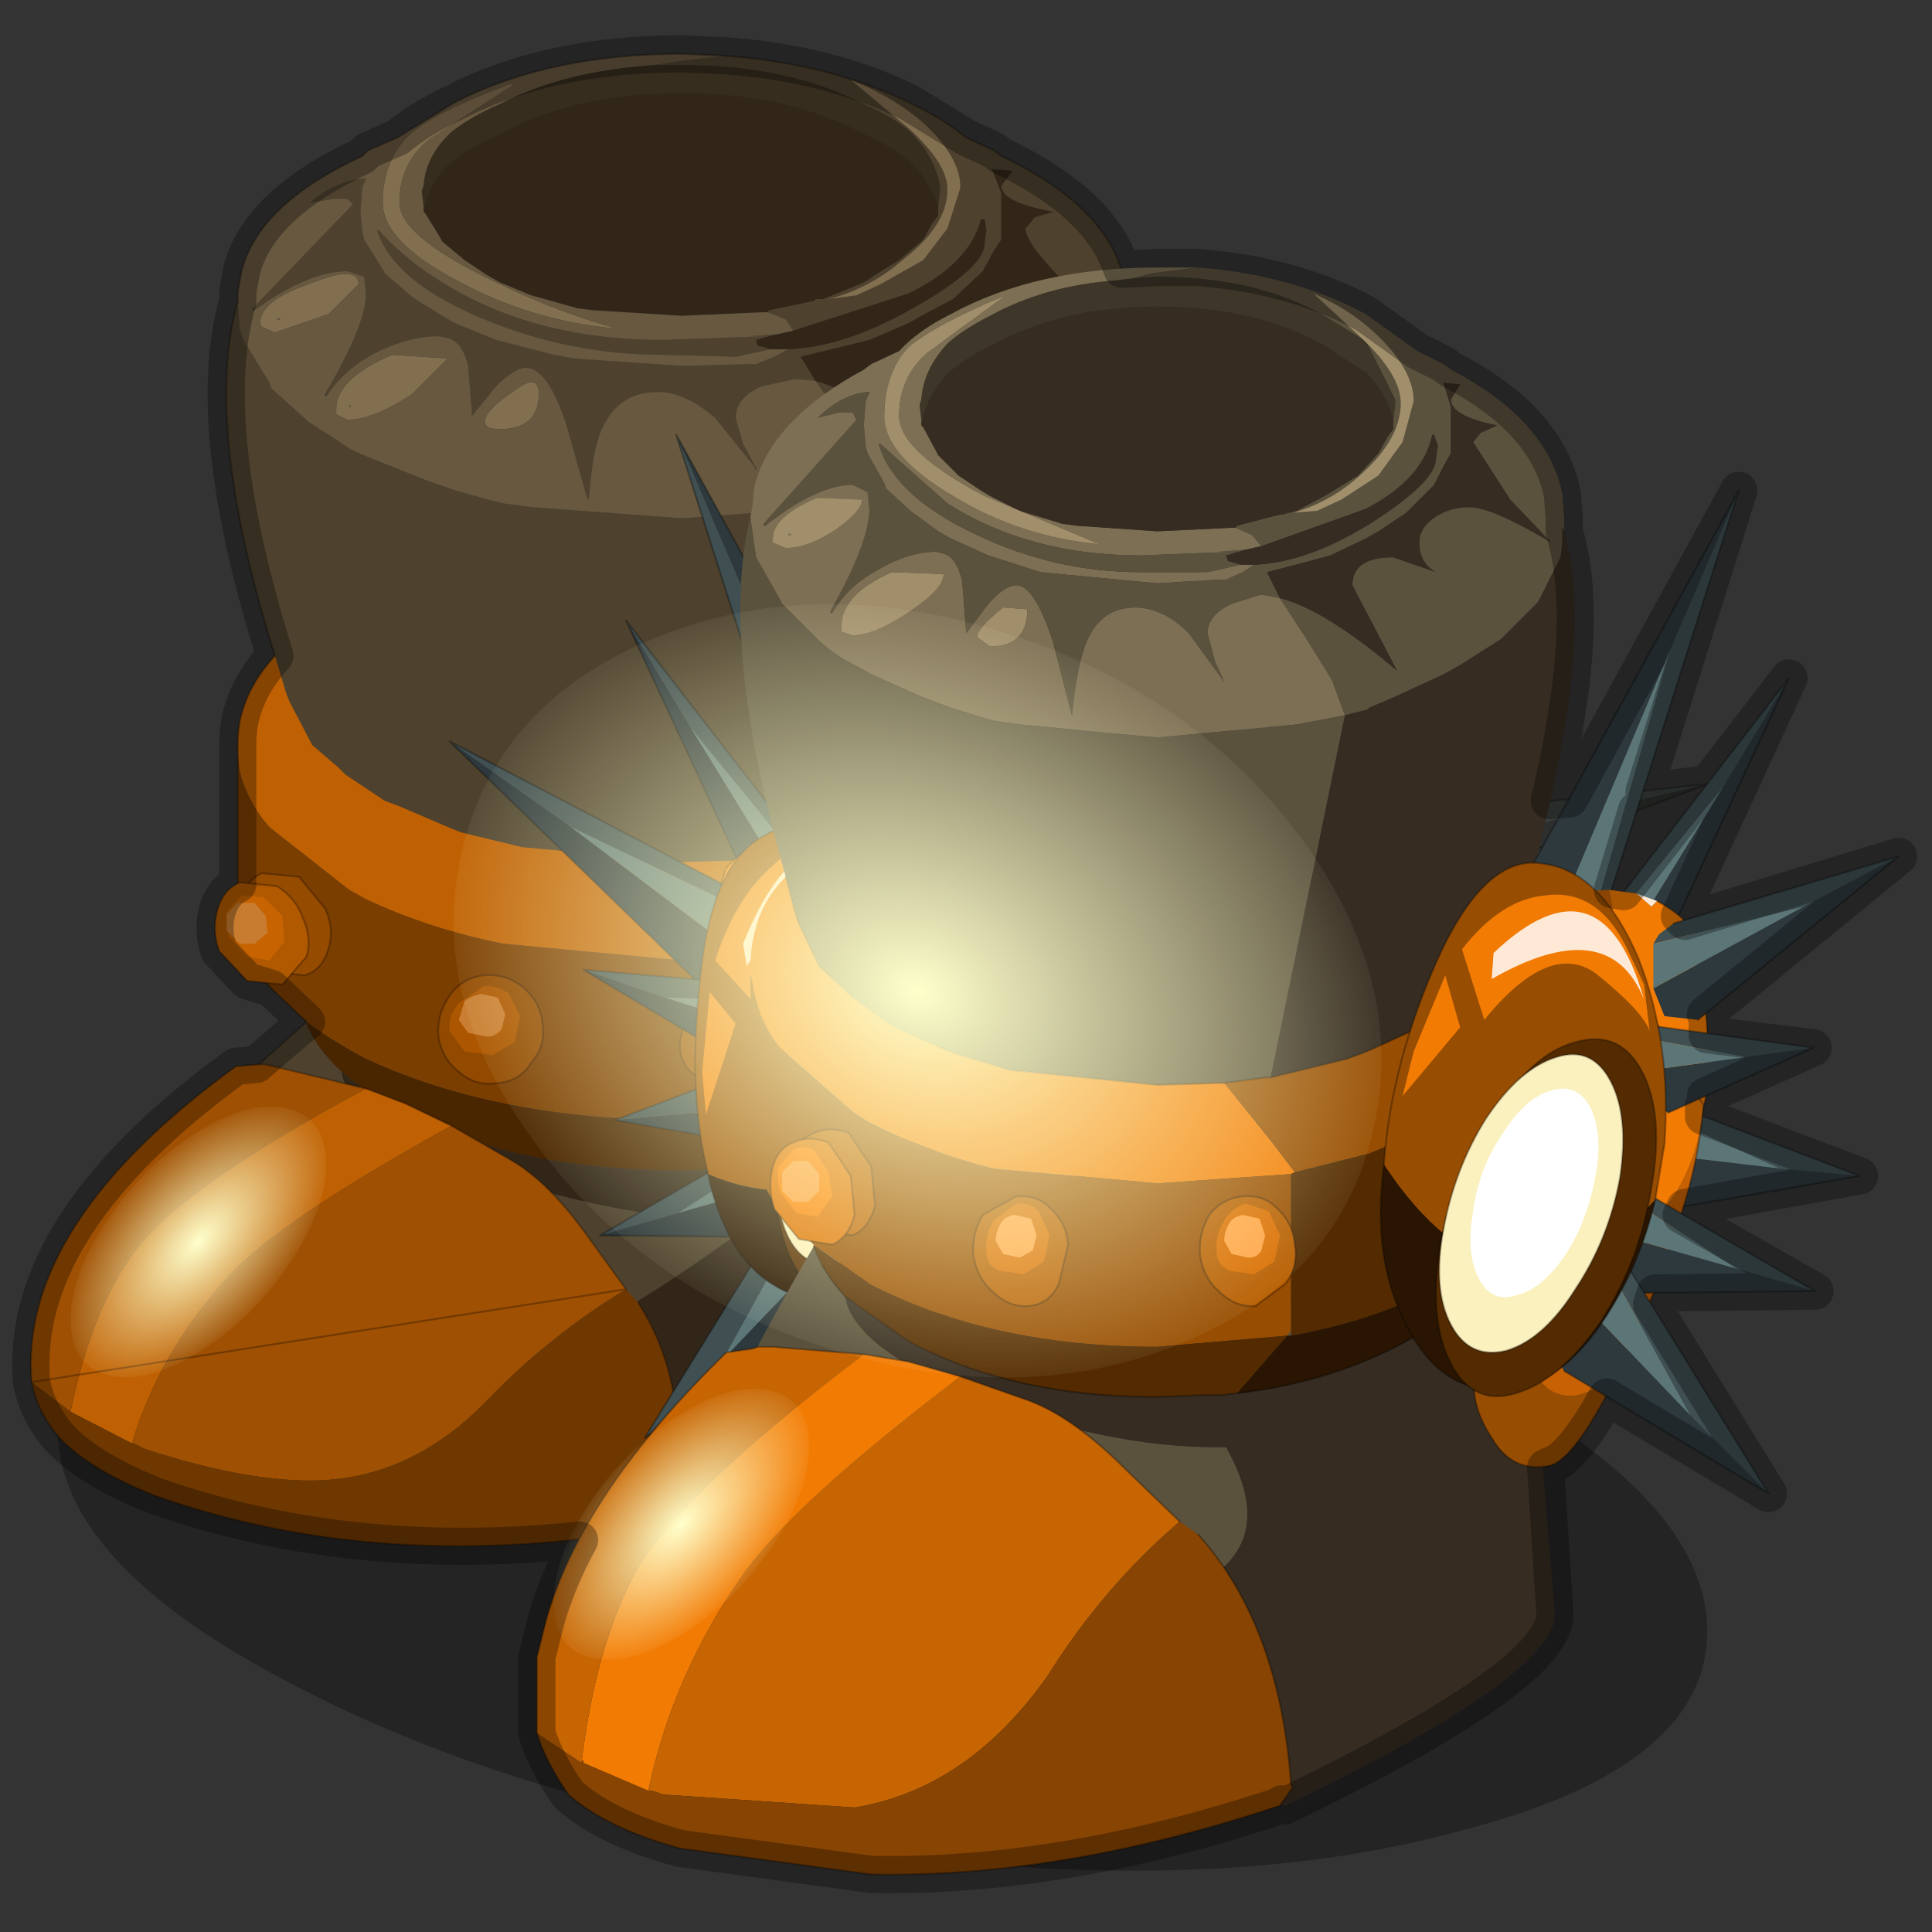 <?xml version="1.0" encoding="UTF-8" standalone="no"?>
<svg xmlns:xlink="http://www.w3.org/1999/xlink" height="520.0px" width="520.0px" xmlns="http://www.w3.org/2000/svg">
  <rect width="100%" height="100%" fill="#333333" stroke="none"/>
  <g transform="matrix(10.0, 0.0, 0.0, 10.0, 0.0, 0.0)">
    <use height="52.0" transform="matrix(1.0, 0.0, 0.0, 1.0, 0.0, 0.0)" width="52.0" xlink:href="#sprite0"/>
  </g>
  <defs>
    <g id="sprite0" transform="matrix(1.0, 0.0, 0.0, 1.0, 0.0, 0.0)">
      <use height="52.0" transform="matrix(1.0, 0.0, 0.0, 1.0, 0.0, 0.0)" width="52.0" xlink:href="#sprite1"/>
      <use height="18.35" transform="matrix(1.0, 0.0, 0.0, 1.0, 1.55, 32.0)" width="44.4" xlink:href="#shape1"/>
      <use height="40.15" transform="matrix(1.0, 0.0, 0.0, 1.0, 0.85, 1.45)" width="45.1" xlink:href="#sprite2"/>
      <use height="43.25" transform="matrix(1.0, 0.0, 0.0, 1.0, 12.1, 7.2)" width="39.0" xlink:href="#shape3"/>
      <use height="37.0" transform="matrix(-0.663, -0.203, -0.121, 0.523, 39.2, 20.75)" width="37.0" xlink:href="#sprite3"/>
      <use height="37.0" transform="matrix(-0.132, -0.033, -0.131, 0.194, 23.2, 38.05)" width="37.0" xlink:href="#sprite3"/>
      <use height="37.0" transform="matrix(-0.132, -0.033, -0.131, 0.194, 10.2, 30.45)" width="37.0" xlink:href="#sprite3"/>
      <use height="50.0" transform="matrix(1.0, 0.0, 0.0, 1.0, 0.35, 0.95)" width="51.25" xlink:href="#shape5"/>
    </g>
    <g id="sprite1" transform="matrix(1.0, 0.0, 0.0, 1.0, 0.0, 0.0)">
      <use height="52.0" transform="matrix(1.0, 0.0, 0.0, 1.0, 0.0, 0.0)" width="52.0" xlink:href="#shape0"/>
    </g>
    <g id="shape0" transform="matrix(1.0, 0.0, 0.0, 1.0, 0.0, 0.0)">
      <path d="M0.0 0.0 L52.0 0.0 52.0 52.0 0.0 52.0 0.0 0.0" fill="#ffba2e" fill-opacity="0.0" fill-rule="evenodd" stroke="none"/>
    </g>
    <g id="shape1" transform="matrix(1.0, 0.0, 0.0, 1.0, -1.55, -32.0)">
      <path d="M1.55 38.45 Q1.55 34.85 8.0 33.05 14.55 31.3 23.75 32.4 32.95 33.55 39.4 36.9 45.95 40.3 45.95 43.9 45.95 47.55 39.4 49.25 32.95 51.05 23.75 49.9 14.55 48.8 8.0 45.4 1.55 42.1 1.55 38.45" fill="#000000" fill-opacity="0.302" fill-rule="evenodd" stroke="none"/>
    </g>
    <g id="sprite2" transform="matrix(1.0, 0.0, 0.0, 1.0, 0.0, 0.0)">
      <use height="40.15" transform="matrix(1.0, 0.0, 0.0, 1.0, 0.0, 0.0)" width="45.1" xlink:href="#shape2"/>
    </g>
    <g id="shape2" transform="matrix(1.0, 0.0, 0.0, 1.0, 0.0, 0.0)">
      <path d="M18.65 0.05 Q21.45 0.25 23.6 1.3 24.55 1.75 25.15 2.25 L25.9 2.6 26.1 2.75 Q28.95 4.1 29.4 6.05 L29.45 6.7 29.45 7.05 29.4 6.95 29.4 7.4 29.35 7.7 29.1 8.15 28.65 8.9 27.55 9.9 26.4 10.65 25.9 10.85 24.45 11.45 23.7 11.75 23.65 11.75 23.0 11.95 22.6 11.0 21.9 9.95 21.1 8.8 20.55 8.75 19.65 8.95 Q18.95 9.25 18.95 9.8 L19.15 10.5 19.5 11.15 19.45 11.1 18.4 9.8 Q17.6 9.1 16.85 9.1 15.9 9.1 15.45 9.9 15.1 10.45 15.0 12.0 L14.95 11.95 14.4 10.0 Q13.9 8.45 13.3 8.45 13.0 8.45 12.5 8.95 L11.85 9.75 11.85 9.65 11.75 8.4 Q11.6 7.75 11.2 7.65 L10.95 7.6 Q10.15 7.6 9.25 8.05 8.4 8.5 7.95 9.2 L7.9 9.15 Q9.0 7.3 9.0 6.45 L8.95 6.0 8.5 5.85 Q7.45 5.85 6.0 6.9 L5.95 6.85 8.65 4.05 8.5 3.9 8.15 3.9 7.5 4.0 Q8.2 3.4 9.0 3.35 L8.9 3.6 8.85 4.25 8.9 4.75 8.95 5.0 9.45 5.8 9.5 5.9 10.25 6.55 11.05 7.05 11.4 7.25 12.5 7.7 14.05 8.1 14.6 8.2 17.5 8.4 19.3 8.35 19.5 8.35 20.0 8.15 20.35 7.95 Q21.9 7.9 23.8 6.8 25.65 5.75 25.65 5.1 L25.7 4.75 25.65 4.45 25.55 4.45 Q25.25 5.65 23.6 6.45 L20.5 7.45 20.3 7.15 19.8 6.95 19.85 6.9 21.05 6.65 21.1 6.6 21.15 6.6 21.3 6.6 21.55 6.5 22.4 6.15 22.7 5.95 23.35 5.55 24.0 5.0 24.25 4.55 24.4 4.35 24.4 4.25 24.4 4.1 24.45 3.7 24.45 3.55 Q24.3 2.75 23.65 2.1 23.2 1.7 22.4 1.35 20.35 0.3 17.5 0.3 L16.75 0.3 17.4 0.2 18.65 0.05 M21.1 8.8 Q22.35 9.15 24.55 10.75 23.2 8.8 23.2 8.45 23.2 7.7 24.4 7.7 L25.65 8.15 Q25.15 7.9 25.15 7.3 25.15 6.95 25.65 6.65 26.1 6.4 26.6 6.4 27.3 6.4 29.0 7.3 L27.85 6.2 Q26.75 5.1 26.75 4.7 L27.0 4.4 27.5 4.25 Q26.1 4.0 26.1 3.55 L26.4 3.15 25.85 3.1 26.1 3.75 26.1 4.25 26.1 4.75 26.1 4.9 26.1 5.0 25.9 5.3 25.6 5.85 24.8 6.6 23.95 7.05 23.6 7.25 22.55 7.7 21.95 7.85 20.7 8.15 21.1 8.8 M1.1 32.35 L1.5 31.5 Q1.55 31.3 2.55 30.45 L5.05 28.15 7.4 26.05 7.4 26.1 Q7.65 26.75 8.35 27.4 8.5 28.75 12.3 30.15 16.0 31.4 19.2 31.4 L19.5 31.4 Q13.65 35.7 11.35 35.55 11.0 34.7 6.55 32.65 2.1 30.55 1.1 32.35 M6.55 16.2 Q4.6 10.0 5.55 6.65 L5.55 6.7 5.6 7.4 5.7 7.7 6.4 8.85 6.45 9.0 7.45 9.9 8.6 10.65 9.05 10.85 10.55 11.45 11.4 11.75 12.3 12.0 12.7 12.1 13.45 12.2 17.5 12.5 21.55 12.2 22.75 12.0 23.0 11.95 20.8 21.55 20.65 21.6 19.4 21.7 19.3 21.7 17.5 21.75 13.2 21.35 11.55 20.95 11.3 20.85 9.9 20.25 9.5 20.1 8.45 19.4 8.25 19.2 7.55 18.6 7.5 18.5 6.95 17.45 6.85 17.2 6.55 16.2 M24.65 3.65 Q24.65 4.6 23.5 5.5 22.6 6.3 21.45 6.6 L22.2 6.5 22.85 6.2 24.0 5.55 24.65 4.7 25.0 3.6 Q25.0 2.8 24.05 1.9 23.2 1.15 22.05 0.7 L23.6 2.0 Q24.65 2.95 24.65 3.65 M21.4 28.3 L21.4 28.4 21.3 28.45 21.4 28.3 M19.9 7.95 L18.95 8.15 17.0 8.1 Q14.5 8.1 12.2 7.15 9.75 6.15 9.3 4.75 L9.35 4.75 Q10.1 5.6 11.3 6.3 13.7 7.7 17.0 7.7 L19.8 7.6 19.3 7.6 20.05 7.55 19.5 7.7 19.55 7.85 19.9 7.95 M12.7 38.8 L12.85 38.75 12.75 38.8 12.7 38.8" fill="#4e422e" fill-rule="evenodd" stroke="none"/>
      <path d="M16.75 0.3 L17.5 0.3 Q20.35 0.3 22.4 1.35 23.2 1.7 23.65 2.1 24.3 2.75 24.45 3.55 L24.45 3.7 24.4 4.1 Q24.2 3.45 23.65 2.9 23.2 2.5 22.4 2.15 20.35 1.05 17.5 1.05 14.65 1.05 12.6 2.15 11.8 2.5 11.3 2.9 10.65 3.5 10.55 4.25 L10.55 4.2 10.55 4.1 10.5 3.7 10.55 3.55 Q10.6 2.75 11.3 2.1 11.8 1.7 12.6 1.35 14.15 0.55 16.2 0.35 L16.7 0.3 16.75 0.3" fill="#372d1e" fill-rule="evenodd" stroke="none"/>
      <path d="M24.4 4.1 L24.4 4.25 24.4 4.35 24.25 4.55 24.0 5.0 23.35 5.55 22.7 5.95 22.4 6.15 21.55 6.5 21.3 6.6 21.15 6.6 21.1 6.6 21.05 6.65 19.85 6.9 19.8 6.95 17.5 7.05 15.1 6.9 14.7 6.85 13.45 6.5 12.6 6.15 12.25 5.95 11.65 5.55 11.05 5.05 11.0 4.95 10.6 4.3 10.55 4.25 Q10.65 3.5 11.3 2.9 11.8 2.5 12.6 2.15 14.65 1.05 17.5 1.05 20.35 1.05 22.4 2.15 23.2 2.5 23.65 2.9 24.2 3.45 24.4 4.1 M20.5 7.45 L23.6 6.45 Q25.25 5.65 25.55 4.45 L25.65 4.45 25.7 4.75 25.65 5.1 Q25.65 5.75 23.8 6.8 21.9 7.9 20.35 7.95 L20.15 7.95 19.9 7.95 19.55 7.85 19.5 7.7 20.05 7.55 20.5 7.45 M21.1 8.8 L20.7 8.15 21.95 7.85 22.55 7.7 23.6 7.25 23.95 7.05 24.8 6.6 25.6 5.85 25.9 5.3 26.1 5.0 26.1 4.9 26.1 4.75 26.1 4.25 26.1 3.75 25.85 3.1 26.4 3.15 26.1 3.55 Q26.1 4.0 27.5 4.25 L27.0 4.4 26.75 4.7 Q26.75 5.1 27.85 6.2 L29.0 7.3 Q27.3 6.4 26.6 6.4 26.1 6.4 25.65 6.65 25.15 6.95 25.15 7.3 25.15 7.9 25.65 8.15 L24.4 7.7 Q23.2 7.7 23.2 8.45 23.2 8.8 24.55 10.75 22.35 9.15 21.1 8.8 M23.0 11.95 L23.65 11.75 23.7 11.75 24.45 11.45 25.9 10.85 26.4 10.65 27.55 9.9 28.65 8.9 29.1 8.15 29.35 7.7 29.4 7.4 29.4 6.95 29.45 7.05 Q30.35 9.9 28.55 15.9 L28.5 16.2 28.5 16.25 28.4 16.5 28.1 17.45 27.95 17.85 27.55 18.55 26.75 19.25 26.55 19.45 25.5 20.1 25.05 20.25 23.7 20.85 23.45 20.95 23.05 21.05 20.8 21.55 23.0 11.95 M28.2 25.55 Q30.7 27.75 30.7 32.8 30.7 34.55 29.4 35.85 23.6 38.2 18.15 39.4 16.2 39.8 12.95 39.3 4.9 38.4 1.85 37.05 0.9 33.55 0.9 32.8 L1.1 32.35 Q2.1 30.55 6.55 32.65 11.0 34.7 11.35 35.55 13.65 35.7 19.5 31.4 L19.2 31.4 Q16.0 31.4 12.3 30.15 8.5 28.75 8.35 27.4 9.05 28.0 10.2 28.6 13.2 30.05 17.5 30.05 L18.85 30.0 18.9 30.0 19.4 30.0 19.8 29.95 19.85 29.95 Q22.6 29.65 24.75 28.6 27.05 27.5 27.6 26.05 L28.2 25.55 M20.55 6.65 L20.85 6.65 20.9 6.65 20.55 6.65 M12.7 38.8 L12.75 38.8 12.85 38.75 12.7 38.8" fill="#322619" fill-rule="evenodd" stroke="none"/>
      <path d="M24.65 3.65 Q24.65 2.95 23.6 2.0 L22.05 0.7 Q23.2 1.15 24.05 1.9 25.0 2.8 25.0 3.6 L24.65 4.7 24.0 5.55 22.85 6.2 22.2 6.5 21.45 6.6 Q22.6 6.3 23.5 5.5 24.65 4.6 24.65 3.65 M20.55 6.65 L20.9 6.65 20.85 6.65 20.55 6.65 M12.95 0.85 L10.7 2.3 Q9.9 2.95 9.9 4.0 9.9 4.9 12.4 6.1 14.25 7.0 15.8 7.4 13.45 7.2 11.45 6.1 9.45 5.05 9.45 4.0 9.45 2.85 10.2 2.15 10.9 1.55 12.9 0.8 L12.95 0.85 M13.65 9.15 Q13.65 10.1 12.6 10.1 12.2 10.1 12.2 9.9 12.2 9.6 12.95 9.1 13.65 8.55 13.65 9.15 M10.25 9.15 Q9.2 9.85 8.5 9.85 L8.2 9.7 8.2 9.55 Q8.2 8.75 9.7 8.1 L11.2 8.2 10.25 9.15 M8.0 7.0 L6.55 7.5 6.2 7.35 6.15 7.25 Q6.15 6.65 7.45 6.2 8.8 5.65 8.8 6.2 L8.0 7.0 M6.6 7.15 L6.7 7.15 6.65 7.1 6.6 7.15 M8.6 9.5 L8.55 9.45 8.55 9.5 8.6 9.5" fill="#826f50" fill-rule="evenodd" stroke="none"/>
      <path d="M18.65 0.05 L17.4 0.2 16.75 0.3 16.7 0.3 16.2 0.35 Q14.15 0.55 12.6 1.35 11.8 1.7 11.3 2.1 10.6 2.75 10.55 3.55 L10.5 3.7 10.55 4.1 10.55 4.2 10.55 4.25 10.6 4.3 11.0 4.95 11.05 5.05 11.65 5.55 12.25 5.95 12.6 6.15 13.45 6.5 14.7 6.85 15.1 6.9 17.5 7.05 19.8 6.95 20.3 7.15 20.5 7.45 20.05 7.55 19.3 7.6 19.8 7.6 17.0 7.7 Q13.7 7.7 11.3 6.3 10.1 5.6 9.35 4.75 L9.3 4.75 Q9.75 6.15 12.2 7.15 14.5 8.1 17.0 8.1 L18.95 8.15 19.9 7.95 20.15 7.95 20.35 7.95 20.0 8.15 19.5 8.35 19.3 8.35 17.5 8.4 14.6 8.2 14.05 8.1 12.5 7.7 11.4 7.25 11.05 7.05 10.25 6.55 9.5 5.9 9.45 5.8 8.95 5.0 8.9 4.75 8.85 4.25 8.9 3.6 9.0 3.35 Q8.2 3.4 7.5 4.0 L8.15 3.9 8.5 3.9 8.65 4.05 5.95 6.85 5.95 6.9 6.0 6.9 Q7.45 5.85 8.5 5.85 L8.95 6.0 9.0 6.45 Q9.0 7.3 7.9 9.15 L7.9 9.2 7.95 9.2 Q8.4 8.5 9.25 8.05 10.15 7.6 10.95 7.6 L11.2 7.65 Q11.6 7.75 11.75 8.4 L11.85 9.65 11.85 9.75 12.5 8.95 Q13.0 8.45 13.3 8.45 13.9 8.45 14.4 10.0 L14.95 11.95 15.0 12.0 Q15.1 10.45 15.45 9.9 15.9 9.1 16.85 9.1 17.6 9.1 18.4 9.8 L19.45 11.1 19.5 11.2 19.5 11.15 19.15 10.5 18.95 9.8 Q18.95 9.25 19.65 8.95 L20.55 8.75 21.1 8.8 21.9 9.95 22.6 11.0 23.0 11.95 22.75 12.0 21.55 12.2 17.5 12.5 13.45 12.2 12.7 12.1 12.3 12.0 11.4 11.75 10.55 11.45 9.05 10.85 8.6 10.65 7.45 9.9 6.45 9.0 6.4 8.85 5.7 7.7 5.6 7.4 5.55 6.7 5.55 6.65 5.55 6.4 5.65 5.85 Q6.1 4.05 8.9 2.75 L9.05 2.6 9.85 2.25 11.4 1.3 Q13.95 0.0 17.5 0.0 L18.65 0.05 M12.95 0.85 L12.9 0.8 Q10.9 1.55 10.2 2.15 9.45 2.85 9.45 4.0 9.45 5.05 11.45 6.1 13.45 7.2 15.8 7.4 14.25 7.0 12.4 6.1 9.9 4.9 9.9 4.0 9.9 2.95 10.7 2.3 L12.95 0.85 M10.25 9.15 L11.2 8.2 9.7 8.1 Q8.2 8.75 8.2 9.55 L8.2 9.7 8.5 9.85 Q9.2 9.85 10.25 9.15 M13.65 9.15 Q13.65 8.55 12.95 9.1 12.2 9.6 12.2 9.9 12.2 10.1 12.6 10.1 13.65 10.1 13.65 9.15 M6.6 7.15 L6.65 7.1 6.7 7.15 6.6 7.15 M8.0 7.0 L8.8 6.2 Q8.8 5.65 7.45 6.2 6.15 6.65 6.15 7.25 L6.2 7.35 6.55 7.5 8.0 7.0 M8.6 9.5 L8.55 9.5 8.55 9.45 8.6 9.5" fill="#67583f" fill-rule="evenodd" stroke="none"/>
      <path d="M28.5 16.25 L29.3 17.6 29.45 18.6 29.45 18.7 29.45 18.75 29.4 19.3 29.1 20.05 28.65 20.8 26.4 22.5 25.9 22.75 23.7 23.6 21.5 24.1 20.85 23.25 20.35 22.8 19.4 21.7 20.65 21.6 20.8 21.55 23.05 21.05 23.45 20.95 23.7 20.85 25.05 20.25 25.5 20.1 26.55 19.45 26.75 19.25 27.55 18.55 27.95 17.85 28.1 17.45 28.4 16.5 28.5 16.25 M7.4 26.05 L6.45 25.15 Q5.8 24.45 5.6 23.6 L5.55 22.9 5.55 18.85 5.6 19.3 Q5.8 20.1 6.35 20.75 L6.45 20.85 8.55 22.5 9.0 22.75 Q10.7 23.55 12.7 23.95 L17.5 24.4 21.4 24.15 21.4 28.3 21.3 28.45 17.5 28.7 Q12.55 28.7 9.0 27.05 8.05 26.55 7.4 26.05" fill="#7b3e01" fill-rule="evenodd" stroke="none"/>
      <path d="M5.55 18.85 L5.55 18.7 5.55 18.6 Q5.55 18.05 5.7 17.6 5.95 16.85 6.55 16.2 L6.85 17.2 6.95 17.45 7.5 18.5 7.55 18.6 8.25 19.2 8.45 19.4 9.5 20.1 9.9 20.25 11.3 20.85 11.55 20.95 13.2 21.35 17.5 21.75 19.3 21.7 19.4 21.7 20.35 22.8 20.85 23.25 21.5 24.1 21.4 24.15 17.5 24.4 12.7 23.95 Q10.7 23.55 9.0 22.75 L8.55 22.5 6.45 20.85 6.35 20.75 Q5.8 20.1 5.6 19.3 L5.55 18.85" fill="#bf6103" fill-rule="evenodd" stroke="none"/>
      <path d="M29.4 19.3 L29.45 19.3 29.45 20.55 29.45 22.35 29.45 22.9 29.4 23.6 29.1 24.35 28.2 25.55 27.6 26.05 25.9 27.05 Q23.9 28.0 21.4 28.4 L21.4 28.3 21.4 24.15 21.5 24.1 23.7 23.6 25.9 22.75 26.4 22.5 28.65 20.8 29.1 20.05 29.4 19.3 M19.85 29.95 L19.8 29.95 19.4 30.0 18.9 30.0 18.85 30.0 17.5 30.05 Q13.2 30.05 10.2 28.6 9.05 28.0 8.35 27.4 7.65 26.75 7.4 26.1 L7.4 26.05 Q8.05 26.55 9.0 27.05 12.55 28.7 17.5 28.7 L21.3 28.45 19.85 29.95" fill="#492500" fill-rule="evenodd" stroke="none"/>
      <path d="M21.4 28.4 Q23.9 28.0 25.9 27.05 L27.6 26.05 Q27.05 27.5 24.75 28.6 22.6 29.65 19.85 29.95 L21.3 28.45 21.4 28.4" fill="#281400" fill-rule="evenodd" stroke="none"/>
      <path d="M29.45 7.05 L29.45 6.7 29.4 6.05 Q28.95 4.1 26.1 2.75 L25.9 2.6 25.15 2.25 Q24.55 1.75 23.6 1.3 21.45 0.25 18.65 0.05 M29.45 7.05 Q30.35 9.9 28.55 15.9 L28.5 16.2 28.5 16.25 M28.2 25.55 Q30.7 27.75 30.7 32.8 30.7 34.55 29.4 35.85 23.6 38.2 18.15 39.4 16.2 39.8 12.95 39.3 4.9 38.4 1.85 37.05 0.9 33.55 0.9 32.8 L1.1 32.35 1.5 31.5 Q1.55 31.3 2.55 30.45 L5.05 28.15 7.4 26.05 6.45 25.15 Q5.8 24.45 5.6 23.6 L5.55 22.9 5.55 18.85 5.55 18.7 5.55 18.6 Q5.55 18.05 5.7 17.6 5.95 16.85 6.55 16.2 4.6 10.0 5.55 6.65 L5.55 6.4 5.65 5.85 Q6.1 4.05 8.9 2.75 L9.05 2.6 9.85 2.25 11.4 1.3 Q13.95 0.0 17.5 0.0 L18.65 0.05 M5.55 6.7 L5.55 6.65" fill="none" stroke="#0a0500" stroke-linecap="round" stroke-linejoin="round" stroke-opacity="0.302" stroke-width="0.05"/>
      <path d="M37.4 14.95 L34.5 17.2 29.9 20.75 30.6 21.15 Q31.05 21.3 31.9 20.85 L37.4 14.95" fill="#2c2f2d" fill-rule="evenodd" stroke="none"/>
      <path d="M29.75 19.25 L29.35 19.65 29.3 19.9 34.5 17.2 37.4 14.95 29.75 19.25" fill="#39403d" fill-rule="evenodd" stroke="none"/>
      <path d="M34.5 17.2 L29.3 19.9 Q29.3 20.25 29.75 20.7 L29.9 20.75 34.5 17.2" fill="#4f5d5a" fill-rule="evenodd" stroke="none"/>
      <path d="M29.75 19.25 L37.4 14.95 M31.9 20.85 L37.4 14.95" fill="none" stroke="#0a0500" stroke-linecap="round" stroke-linejoin="round" stroke-opacity="0.302" stroke-width="0.05"/>
      <path d="M35.1 9.55 L32.1 13.2 26.9 19.45 Q26.05 18.75 25.65 17.9 L35.1 9.55" fill="#2c2f2d" fill-rule="evenodd" stroke="none"/>
      <path d="M32.1 13.2 L35.1 9.55 28.6 20.55 28.2 20.3 32.1 13.2" fill="#39403d" fill-rule="evenodd" stroke="none"/>
      <path d="M32.1 13.2 L28.2 20.3 26.9 19.45 32.1 13.2" fill="#4f5d5a" fill-rule="evenodd" stroke="none"/>
      <path d="M28.6 20.55 L35.1 9.55 25.65 17.9" fill="none" stroke="#0a0500" stroke-linecap="round" stroke-linejoin="round" stroke-opacity="0.302" stroke-width="0.05"/>
      <path d="M37.8 28.25 L34.25 27.3 28.55 25.8 Q28.5 26.3 28.6 26.6 28.75 27.05 29.65 27.45 L37.8 28.25" fill="#2c2f2d" fill-rule="evenodd" stroke="none"/>
      <path d="M29.75 24.85 L29.2 24.75 28.95 24.85 34.25 27.3 37.8 28.25 29.75 24.85" fill="#39403d" fill-rule="evenodd" stroke="none"/>
      <path d="M34.25 27.3 L28.95 24.85 Q28.6 25.1 28.55 25.65 L28.55 25.8 34.25 27.3" fill="#4f5d5a" fill-rule="evenodd" stroke="none"/>
      <path d="M29.75 24.85 L37.8 28.25 M29.65 27.45 L37.8 28.25" fill="none" stroke="#0a0500" stroke-linecap="round" stroke-linejoin="round" stroke-opacity="0.302" stroke-width="0.05"/>
      <path d="M29.85 31.8 Q27.9 33.85 26.7 33.7 25.05 33.6 24.15 32.45 23.2 31.35 23.4 30.5 23.5 29.95 24.3 29.1 L25.4 28.0 25.5 27.85 26.15 27.3 26.9 26.35 27.0 26.35 26.65 26.9 Q25.85 28.35 25.8 28.55 25.5 29.6 25.8 30.5 26.15 31.6 27.3 31.95 L29.85 31.8" fill="#7b3e01" fill-rule="evenodd" stroke="none"/>
      <path d="M30.6 19.3 L31.25 19.75 31.55 19.7 31.75 19.75 31.55 19.7 32.95 20.7 Q34.05 23.1 33.65 25.4 L33.6 25.5 Q33.25 27.45 31.4 28.15 29.5 28.9 28.85 27.1 28.25 25.3 28.55 24.75 28.95 24.25 29.4 22.2 29.85 20.25 29.4 18.95 L30.6 19.3" fill="#bf6103" fill-rule="evenodd" stroke="none"/>
      <path d="M30.6 19.3 L31.55 19.7 31.25 19.75 30.6 19.3" fill="#c8b3a0" fill-rule="evenodd" stroke="none"/>
      <path d="M33.6 25.5 Q33.35 27.2 32.3 28.75 L31.75 29.6 29.85 31.8 27.3 31.95 Q26.15 31.6 25.8 30.5 25.5 29.6 25.8 28.55 25.85 28.35 26.65 26.9 L27.0 26.35 26.9 26.35 27.2 25.9 27.5 25.45 27.55 25.35 28.1 24.05 Q28.65 22.15 28.6 20.8 L28.3 19.25 28.1 18.75 29.4 18.95 Q29.85 20.25 29.4 22.2 28.95 24.25 28.55 24.75 28.25 25.3 28.85 27.1 29.5 28.9 31.4 28.15 33.25 27.45 33.6 25.5" fill="#9f4d02" fill-rule="evenodd" stroke="none"/>
      <path d="M31.55 19.7 L32.95 20.7 Q34.05 23.1 33.65 25.4 L33.6 25.5 Q33.35 27.2 32.3 28.75 L31.75 29.6 29.85 31.8 Q27.9 33.85 26.7 33.7 25.05 33.6 24.15 32.45 23.2 31.35 23.4 30.5 23.5 29.95 24.3 29.1 L25.4 28.0 25.5 27.85 26.15 27.3 26.9 26.35 27.2 25.9 27.5 25.45 27.55 25.35 28.1 24.05 Q28.65 22.15 28.6 20.8 L28.3 19.25 28.1 18.75" fill="none" stroke="#0a0500" stroke-linecap="butt" stroke-linejoin="round" stroke-opacity="0.302" stroke-width="0.05"/>
      <path d="M38.4 31.45 L34.9 30.15 29.45 28.05 29.45 28.9 Q29.55 29.35 30.4 29.8 L38.4 31.45" fill="#2c2f2d" fill-rule="evenodd" stroke="none"/>
      <path d="M30.75 27.2 L30.2 27.1 29.95 27.2 34.9 30.15 38.4 31.45 30.75 27.2" fill="#39403d" fill-rule="evenodd" stroke="none"/>
      <path d="M34.9 30.15 L29.95 27.2 Q29.6 27.3 29.45 27.95 L29.45 28.05 34.9 30.15" fill="#4f5d5a" fill-rule="evenodd" stroke="none"/>
      <path d="M30.75 27.2 L38.4 31.45 M30.4 29.8 L38.4 31.45" fill="none" stroke="#0a0500" stroke-linecap="round" stroke-linejoin="round" stroke-opacity="0.302" stroke-width="0.05"/>
      <path d="M36.45 36.55 L32.95 33.7 27.5 29.25 26.85 30.05 Q26.6 30.55 27.3 31.4 L36.45 36.55" fill="#2c2f2d" fill-rule="evenodd" stroke="none"/>
      <path d="M30.0 29.0 Q29.65 28.7 29.35 28.65 L28.95 28.6 32.95 33.7 36.45 36.55 30.0 29.0" fill="#39403d" fill-rule="evenodd" stroke="none"/>
      <path d="M32.95 33.7 L28.95 28.6 Q28.35 28.6 27.7 29.15 L27.5 29.25 32.95 33.7" fill="#4f5d5a" fill-rule="evenodd" stroke="none"/>
      <path d="M30.0 29.0 L36.45 36.55 M27.3 31.4 L36.45 36.55" fill="none" stroke="#0a0500" stroke-linecap="round" stroke-linejoin="round" stroke-opacity="0.302" stroke-width="0.05"/>
      <path d="M45.1 19.65 L39.8 20.9 31.4 22.9 31.8 23.8 33.55 24.05 45.1 19.65" fill="#2c2f2d" fill-rule="evenodd" stroke="none"/>
      <path d="M32.7 21.0 L31.95 21.25 31.65 21.55 39.8 20.9 45.1 19.65 32.7 21.0" fill="#39403d" fill-rule="evenodd" stroke="none"/>
      <path d="M39.8 20.9 L31.65 21.55 Q31.2 22.05 31.4 22.7 L31.4 22.9 39.8 20.9" fill="#4f5d5a" fill-rule="evenodd" stroke="none"/>
      <path d="M32.7 21.0 L45.1 19.65 M33.55 24.05 L45.1 19.65" fill="none" stroke="#0a0500" stroke-linecap="round" stroke-linejoin="round" stroke-opacity="0.302" stroke-width="0.05"/>
      <path d="M39.15 24.55 L35.45 24.5 29.5 24.45 29.8 25.2 Q30.1 25.6 31.05 25.75 L39.15 24.55" fill="#2c2f2d" fill-rule="evenodd" stroke="none"/>
      <path d="M30.45 23.2 L29.9 23.3 29.65 23.4 35.45 24.5 39.15 24.55 30.45 23.2" fill="#39403d" fill-rule="evenodd" stroke="none"/>
      <path d="M35.45 24.5 L29.65 23.4 Q29.4 23.75 29.45 24.3 L29.5 24.45 35.45 24.5" fill="#4f5d5a" fill-rule="evenodd" stroke="none"/>
      <path d="M30.45 23.2 L39.15 24.55 M31.05 25.75 L39.15 24.55" fill="none" stroke="#0a0500" stroke-linecap="round" stroke-linejoin="round" stroke-opacity="0.302" stroke-width="0.05"/>
      <path d="M20.75 26.3 L20.75 26.25 Q21.05 23.6 23.0 20.8 24.95 18.0 27.35 18.25 29.7 18.55 31.2 20.85 32.6 23.1 32.3 25.8 L31.9 27.25 Q25.9 31.25 20.75 26.3" fill="#7b3e01" fill-rule="evenodd" stroke="none"/>
      <path d="M20.75 26.3 Q25.9 31.25 31.9 27.25 31.3 28.9 29.95 30.3 28.0 32.25 25.65 32.3 23.2 32.4 21.75 30.65 20.3 28.85 20.75 26.3" fill="#281400" fill-rule="evenodd" stroke="none"/>
      <path d="M31.9 27.25 L32.3 25.8 Q32.6 23.1 31.2 20.85 29.7 18.55 27.35 18.25 24.95 18.0 23.0 20.8 21.05 23.6 20.75 26.25 L20.75 26.3 M31.9 27.25 Q31.3 28.9 29.95 30.3 28.0 32.25 25.65 32.3 23.2 32.4 21.75 30.65 20.3 28.85 20.75 26.3" fill="none" stroke="#0a0500" stroke-linecap="round" stroke-linejoin="round" stroke-opacity="0.302" stroke-width="0.05"/>
      <path d="M23.2 28.55 Q22.65 30.45 23.6 31.6 24.5 32.7 26.3 32.4 28.1 32.0 29.7 30.4 31.35 28.8 31.85 26.9 32.35 24.9 31.45 23.8 30.5 22.65 28.75 23.05 26.9 23.35 25.25 24.95 23.65 26.55 23.2 28.55" fill="#492500" fill-rule="evenodd" stroke="none"/>
      <path d="M23.2 28.55 Q22.65 30.45 23.6 31.6 24.5 32.7 26.3 32.4 28.1 32.0 29.7 30.4 31.35 28.8 31.85 26.9 32.35 24.9 31.45 23.8 30.5 22.65 28.75 23.05 26.9 23.35 25.25 24.95 23.65 26.55 23.2 28.55 Z" fill="none" stroke="#0a0500" stroke-linecap="round" stroke-linejoin="round" stroke-opacity="0.302" stroke-width="0.05"/>
      <path d="M23.35 28.05 Q22.9 29.7 23.65 30.65 24.45 31.55 25.95 31.25 27.4 31.0 28.75 29.65 30.1 28.3 30.6 26.7 31.0 25.05 30.2 24.15 29.45 23.2 28.0 23.5 26.45 23.75 25.1 25.1 23.75 26.45 23.35 28.05" fill="#c6b98f" fill-rule="evenodd" stroke="none"/>
      <path d="M23.35 28.05 Q22.9 29.7 23.65 30.65 24.45 31.55 25.95 31.25 27.4 31.0 28.75 29.65 30.1 28.3 30.6 26.7 31.0 25.05 30.2 24.15 29.45 23.2 28.0 23.5 26.45 23.75 25.1 25.1 23.75 26.45 23.35 28.05 Z" fill="none" stroke="#0a0500" stroke-linecap="round" stroke-linejoin="round" stroke-opacity="0.302" stroke-width="0.05"/>
      <path d="M31.8 22.85 L31.5 21.65 31.0 20.8 Q29.7 19.05 27.55 19.25 25.7 19.4 24.15 20.65 L25.0 22.55 Q27.6 20.4 29.6 21.3 31.55 22.3 31.8 22.85 M23.4 21.35 L22.05 23.4 21.6 24.6 23.95 22.75 23.4 21.35" fill="#bf6103" fill-rule="evenodd" stroke="none"/>
      <path d="M24.4 27.55 Q24.1 28.7 24.6 29.4 25.15 30.05 26.25 29.85 L28.2 28.7 Q29.15 27.75 29.5 26.65 29.75 25.5 29.2 24.85 28.7 24.15 27.65 24.35 26.55 24.55 25.6 25.5 24.65 26.45 24.4 27.55" fill="#c9c4bf" fill-rule="evenodd" stroke="none"/>
      <path d="M25.25 20.75 Q29.7 18.0 31.4 22.0 30.0 19.65 25.15 21.45 L25.25 20.75" fill="#c8b3a0" fill-rule="evenodd" stroke="none"/>
      <path d="M13.45 27.15 Q13.15 27.65 12.55 27.7 11.95 27.8 11.5 27.4 11.05 27.05 10.95 26.45 10.9 25.85 11.25 25.35 11.55 24.9 12.15 24.8 12.75 24.75 13.2 25.1 13.7 25.5 13.75 26.1 13.85 26.7 13.45 27.15" fill="#924a00" fill-rule="evenodd" stroke="none"/>
      <path d="M13.45 27.15 Q13.15 27.65 12.55 27.7 11.95 27.8 11.5 27.4 11.05 27.05 10.95 26.45 10.9 25.85 11.25 25.35 11.55 24.9 12.15 24.8 12.75 24.75 13.2 25.1 13.7 25.5 13.75 26.1 13.85 26.7 13.45 27.15 Z" fill="none" stroke="#0a0500" stroke-linecap="round" stroke-linejoin="round" stroke-opacity="0.302" stroke-width="0.05"/>
      <path d="M12.15 25.1 Q12.55 25.05 12.85 25.3 L13.15 25.9 13.0 26.6 12.4 26.95 11.65 26.85 11.25 26.3 Q11.2 25.9 11.5 25.55 L12.15 25.1" fill="#ac5600" fill-rule="evenodd" stroke="none"/>
      <path d="M11.75 26.35 L12.25 26.45 Q12.5 26.45 12.65 26.25 L12.75 25.85 12.55 25.4 12.1 25.3 Q11.85 25.35 11.65 25.5 L11.5 26.0 11.75 26.35" fill="#c97e33" fill-rule="evenodd" stroke="none"/>
      <path d="M6.4 24.7 L7.35 24.8 Q7.85 24.65 8.0 24.05 8.15 23.55 7.9 23.0 L7.2 22.15 6.2 22.05 Q5.75 22.25 5.6 22.8 5.45 23.35 5.65 23.9 5.9 24.45 6.4 24.7" fill="#954b00" fill-rule="evenodd" stroke="none"/>
      <path d="M6.4 24.7 L7.35 24.8 Q7.85 24.65 8.0 24.05 8.15 23.55 7.9 23.0 L7.2 22.15 6.2 22.05 Q5.75 22.25 5.6 22.8 5.45 23.35 5.65 23.9 5.9 24.45 6.4 24.7 Z" fill="none" stroke="#0a0500" stroke-linecap="round" stroke-linejoin="round" stroke-opacity="0.302" stroke-width="0.05"/>
      <path d="M5.8 24.95 L6.75 25.05 7.4 24.3 Q7.55 23.8 7.3 23.25 7.1 22.7 6.6 22.4 L5.6 22.3 Q5.15 22.5 5.0 23.05 4.85 23.6 5.05 24.15 L5.8 24.95" fill="#b05901" fill-rule="evenodd" stroke="none"/>
      <path d="M5.8 24.95 L6.75 25.05 7.4 24.3 Q7.55 23.8 7.3 23.25 7.1 22.7 6.6 22.4 L5.6 22.3 Q5.15 22.5 5.0 23.05 4.85 23.6 5.05 24.15 L5.8 24.95 Z" fill="none" stroke="#0a0500" stroke-linecap="round" stroke-linejoin="round" stroke-opacity="0.302" stroke-width="0.05"/>
      <path d="M5.8 24.3 L6.4 24.4 6.8 23.9 6.75 23.2 6.25 22.7 5.65 22.65 5.25 23.1 5.3 23.75 5.8 24.3" fill="#c76401" fill-rule="evenodd" stroke="none"/>
      <path d="M5.6 23.95 L6.0 23.95 6.35 23.65 6.3 23.2 6.0 22.85 5.55 22.85 5.25 23.15 5.25 23.6 5.6 23.95" fill="#c77c30" fill-rule="evenodd" stroke="none"/>
      <path d="M18.6 27.7 Q18.0 27.7 17.65 27.3 17.35 26.9 17.5 26.35 17.6 25.85 18.1 25.45 18.6 25.1 19.15 25.05 19.75 25.1 20.05 25.5 20.4 25.9 20.25 26.4 L19.6 27.35 Q19.1 27.75 18.6 27.7" fill="#954b00" fill-rule="evenodd" stroke="none"/>
      <path d="M18.6 27.7 Q18.0 27.7 17.65 27.3 17.35 26.9 17.5 26.35 17.6 25.85 18.1 25.45 18.6 25.1 19.15 25.05 19.75 25.1 20.05 25.5 20.4 25.9 20.25 26.4 L19.6 27.35 Q19.1 27.75 18.6 27.7 Z" fill="none" stroke="#0a0500" stroke-linecap="round" stroke-linejoin="round" stroke-opacity="0.302" stroke-width="0.05"/>
      <path d="M19.05 28.2 Q18.45 28.2 18.1 27.8 17.8 27.4 17.95 26.85 18.05 26.35 18.55 25.95 19.05 25.6 19.6 25.55 20.2 25.6 20.5 26.0 20.85 26.4 20.7 26.9 L20.05 27.85 Q19.55 28.25 19.05 28.2" fill="#b05901" fill-rule="evenodd" stroke="none"/>
      <path d="M19.05 28.2 Q18.45 28.2 18.1 27.8 17.8 27.4 17.95 26.85 18.05 26.35 18.55 25.95 19.05 25.6 19.6 25.55 20.2 25.6 20.5 26.0 20.85 26.4 20.7 26.9 L20.05 27.85 Q19.55 28.25 19.05 28.2 Z" fill="none" stroke="#0a0500" stroke-linecap="round" stroke-linejoin="round" stroke-opacity="0.302" stroke-width="0.05"/>
      <path d="M19.35 27.65 Q19.05 27.7 18.85 27.45 18.6 27.2 18.65 26.8 L19.1 26.25 Q19.4 26.05 19.75 26.0 L20.35 26.3 20.45 26.85 20.05 27.45 19.35 27.65" fill="#c76401" fill-rule="evenodd" stroke="none"/>
      <path d="M19.6 27.4 Q19.35 27.4 19.2 27.2 L19.1 26.8 19.35 26.4 19.75 26.3 20.15 26.5 20.25 26.9 20.05 27.3 19.6 27.4" fill="#c77c30" fill-rule="evenodd" stroke="none"/>
      <path d="M2.7 37.4 L1.15 36.6 1.05 36.55 Q1.6 33.8 2.8 32.2 4.15 30.45 9.0 27.85 L10.05 28.25 11.3 28.85 Q6.75 31.35 5.35 32.85 3.45 34.9 2.7 37.4" fill="#bf6103" fill-rule="evenodd" stroke="none"/>
      <path d="M2.75 37.4 L2.7 37.4 2.75 37.4" fill="#7b3e01" fill-rule="evenodd" stroke="none"/>
      <path d="M16.0 33.25 Q14.0 34.45 12.3 36.2 10.2 38.4 7.5 38.4 5.65 38.4 3.05 37.55 L2.75 37.4 2.7 37.4 Q3.45 34.9 5.35 32.85 6.75 31.35 11.3 28.85 L12.95 29.8 Q13.95 30.4 14.95 31.8 L16.0 33.25 M1.05 36.55 L0.0 35.75 Q-0.35 31.5 5.5 27.25 L6.1 27.2 6.3 27.2 9.0 27.85 Q4.15 30.45 2.8 32.2 1.6 33.8 1.05 36.55" fill="#9f5002" fill-rule="evenodd" stroke="none"/>
      <path d="M16.0 33.25 L16.35 33.65 Q17.8 35.9 17.25 39.3 L17.3 39.35 17.0 39.65 Q9.5 41.0 3.3 38.8 1.55 38.1 0.75 37.25 0.15 36.55 0.0 35.75 L1.05 36.55 1.15 36.6 2.7 37.4 2.75 37.4 3.05 37.55 Q5.65 38.4 7.5 38.4 10.2 38.4 12.3 36.2 14.0 34.45 16.0 33.25" fill="#6f3801" fill-rule="evenodd" stroke="none"/>
      <path d="M0.0 35.75 Q0.15 36.55 0.75 37.25 1.55 38.1 3.3 38.8 9.5 41.0 17.0 39.65 L17.3 39.35 17.25 39.3 Q17.8 35.9 16.35 33.65 M16.0 33.25 L14.95 31.8 Q13.95 30.4 12.95 29.8 L11.3 28.85 10.05 28.25 9.0 27.85 6.3 27.2 6.1 27.2 5.5 27.25 Q-0.35 31.5 0.0 35.75 Z" fill="none" stroke="#0a0500" stroke-linecap="round" stroke-linejoin="round" stroke-opacity="0.302" stroke-width="0.05"/>
    </g>
    <g id="shape3" transform="matrix(1.0, 0.0, 0.0, 1.0, -12.1, -7.2)">
      <path d="M16.85 16.7 L18.6 19.6 21.4 24.15 20.95 24.45 20.15 23.8 16.85 16.7" fill="#2e393d" fill-rule="evenodd" stroke="none"/>
      <path d="M21.45 22.65 L21.7 23.15 21.7 23.4 18.6 19.6 16.85 16.7 21.45 22.65" fill="#3f4f52" fill-rule="evenodd" stroke="none"/>
      <path d="M18.6 19.6 L21.7 23.4 21.45 24.1 21.4 24.15 18.6 19.6" fill="#5c7678" fill-rule="evenodd" stroke="none"/>
      <path d="M21.45 22.65 L16.85 16.7 M20.15 23.8 L16.85 16.7" fill="none" stroke="#000000" stroke-linecap="round" stroke-linejoin="round" stroke-opacity="0.302" stroke-width="0.05"/>
      <path d="M18.2 11.7 L20.05 16.0 23.15 23.35 23.9 22.05 18.2 11.7" fill="#2e393d" fill-rule="evenodd" stroke="none"/>
      <path d="M20.05 16.0 L18.2 11.7 22.15 24.1 22.35 24.0 20.05 16.0" fill="#3f4f52" fill-rule="evenodd" stroke="none"/>
      <path d="M20.05 16.0 L22.35 24.0 23.15 23.35 20.05 16.0" fill="#5c7678" fill-rule="evenodd" stroke="none"/>
      <path d="M22.15 24.1 L18.2 11.7 23.9 22.05" fill="none" stroke="#000000" stroke-linecap="round" stroke-linejoin="round" stroke-opacity="0.302" stroke-width="0.05"/>
      <path d="M16.55 30.15 L18.7 29.95 22.1 29.55 22.1 30.35 21.45 31.0 16.55 30.15" fill="#2e393d" fill-rule="evenodd" stroke="none"/>
      <path d="M21.4 28.3 L21.75 28.35 21.9 28.5 18.7 29.95 16.55 30.15 21.4 28.3" fill="#3f4f52" fill-rule="evenodd" stroke="none"/>
      <path d="M18.7 29.95 L21.9 28.5 22.15 29.45 22.1 29.55 18.7 29.95" fill="#5c7678" fill-rule="evenodd" stroke="none"/>
      <path d="M21.4 28.3 L16.55 30.15 M21.45 31.0 L16.55 30.15" fill="none" stroke="#000000" stroke-linecap="round" stroke-linejoin="round" stroke-opacity="0.302" stroke-width="0.05"/>
      <path d="M21.35 35.35 Q22.55 37.8 23.25 37.95 24.25 38.15 24.8 37.2 25.4 36.3 25.25 35.4 L24.7 33.75 24.05 32.4 24.0 32.25 23.6 31.55 23.15 30.45 23.1 30.45 23.25 31.05 23.8 32.9 Q24.0 34.05 23.8 34.9 23.6 35.9 22.9 36.05 22.25 36.2 21.35 35.35" fill="#974d02" fill-rule="evenodd" stroke="none"/>
      <path d="M20.9 22.55 L20.5 22.9 20.35 22.75 20.2 22.75 20.35 22.75 Q19.55 23.2 19.5 23.5 18.8 25.7 19.05 28.1 L19.1 28.25 Q19.3 30.25 20.45 31.35 21.55 32.55 21.95 30.8 L22.15 28.5 21.65 25.75 Q21.35 23.65 21.65 22.45 L20.9 22.55" fill="#f27b04" fill-rule="evenodd" stroke="none"/>
      <path d="M20.9 22.55 L20.35 22.75 20.5 22.9 20.9 22.55" fill="#fee9d6" fill-rule="evenodd" stroke="none"/>
      <path d="M19.1 28.25 Q19.25 30.0 19.9 31.75 L20.2 32.75 21.35 35.35 Q22.25 36.2 22.9 36.05 23.6 35.9 23.8 34.9 24.0 34.05 23.8 32.9 L23.25 31.05 23.1 30.45 23.15 30.45 22.95 29.95 22.8 29.4 22.75 29.3 22.4 27.85 Q22.05 25.8 22.1 24.5 L22.3 22.95 22.4 22.5 21.65 22.45 Q21.35 23.65 21.65 25.75 L22.15 28.5 21.95 30.8 Q21.55 32.55 20.45 31.35 19.3 30.25 19.1 28.25" fill="#c76103" fill-rule="evenodd" stroke="none"/>
      <path d="M20.35 22.75 Q19.55 23.2 19.5 23.5 18.8 25.7 19.05 28.1 L19.1 28.25 Q19.25 30.0 19.9 31.75 L20.2 32.75 21.35 35.35 Q22.55 37.8 23.25 37.95 24.25 38.15 24.8 37.2 25.4 36.3 25.25 35.4 L24.7 33.75 24.05 32.4 24.0 32.25 23.6 31.55 23.15 30.45 22.95 29.95 22.8 29.4 22.75 29.3 22.4 27.85 Q22.05 25.8 22.1 24.5 L22.3 22.95 22.4 22.5" fill="none" stroke="#000000" stroke-linecap="butt" stroke-linejoin="round" stroke-opacity="0.302" stroke-width="0.05"/>
      <path d="M16.15 33.25 L18.25 32.65 21.6 31.7 21.55 32.55 20.95 33.3 16.15 33.25" fill="#2e393d" fill-rule="evenodd" stroke="none"/>
      <path d="M20.8 30.55 L21.1 30.55 21.25 30.7 18.25 32.65 16.15 33.25 20.8 30.55" fill="#3f4f52" fill-rule="evenodd" stroke="none"/>
      <path d="M18.25 32.65 L21.25 30.7 Q21.5 30.9 21.55 31.55 L21.6 31.7 18.25 32.65" fill="#5c7678" fill-rule="evenodd" stroke="none"/>
      <path d="M20.8 30.55 L16.15 33.25 M20.95 33.3 L16.15 33.25" fill="none" stroke="#000000" stroke-linecap="round" stroke-linejoin="round" stroke-opacity="0.302" stroke-width="0.05"/>
      <path d="M17.35 38.7 L19.45 36.6 22.7 33.2 23.15 34.15 Q23.3 34.7 22.85 35.4 L17.35 38.7" fill="#2e393d" fill-rule="evenodd" stroke="none"/>
      <path d="M21.25 32.4 Q21.4 32.2 21.6 32.2 L21.85 32.25 19.45 36.6 17.35 38.7 21.25 32.4" fill="#3f4f52" fill-rule="evenodd" stroke="none"/>
      <path d="M19.45 36.6 L21.85 32.25 22.65 33.0 22.7 33.2 19.45 36.6" fill="#5c7678" fill-rule="evenodd" stroke="none"/>
      <path d="M21.25 32.4 L17.35 38.7 M22.85 35.4 L17.35 38.7" fill="none" stroke="#000000" stroke-linecap="round" stroke-linejoin="round" stroke-opacity="0.302" stroke-width="0.05"/>
      <path d="M12.1 19.95 L15.35 22.25 20.4 26.05 20.15 26.85 19.1 26.75 12.1 19.95" fill="#2e393d" fill-rule="evenodd" stroke="none"/>
      <path d="M19.55 23.85 L20.05 24.25 20.25 24.6 15.35 22.25 12.1 19.95 19.55 23.85" fill="#3f4f52" fill-rule="evenodd" stroke="none"/>
      <path d="M15.35 22.25 L20.25 24.6 20.4 25.9 20.4 26.05 15.35 22.25" fill="#5c7678" fill-rule="evenodd" stroke="none"/>
      <path d="M19.55 23.85 L12.1 19.95 M19.1 26.75 L12.1 19.95" fill="none" stroke="#000000" stroke-linecap="round" stroke-linejoin="round" stroke-opacity="0.302" stroke-width="0.05"/>
      <path d="M15.7 26.1 L17.9 26.85 21.5 28.0 21.3 28.75 Q21.15 29.1 20.55 29.0 L15.7 26.1" fill="#2e393d" fill-rule="evenodd" stroke="none"/>
      <path d="M20.95 26.55 Q21.15 26.6 21.25 26.75 L21.4 26.95 17.9 26.85 15.7 26.1 20.95 26.55" fill="#3f4f52" fill-rule="evenodd" stroke="none"/>
      <path d="M17.9 26.85 L21.4 26.95 21.5 27.9 21.5 28.0 17.9 26.85" fill="#5c7678" fill-rule="evenodd" stroke="none"/>
      <path d="M20.95 26.55 L15.7 26.1 M20.55 29.0 L15.7 26.1" fill="none" stroke="#000000" stroke-linecap="round" stroke-linejoin="round" stroke-opacity="0.302" stroke-width="0.05"/>
      <path d="M19.05 31.6 L19.05 31.55 Q18.5 29.4 18.85 26.3 19.15 23.25 20.55 22.5 21.9 21.7 23.35 22.9 24.75 24.05 25.3 26.35 L25.5 27.65 Q23.3 33.4 19.05 31.6" fill="#974d02" fill-rule="evenodd" stroke="none"/>
      <path d="M19.05 31.6 Q23.3 33.4 25.5 27.65 25.65 29.25 25.2 30.9 24.75 33.25 23.45 34.25 22.1 35.4 20.85 34.6 19.55 33.85 19.05 31.6" fill="#291501" fill-rule="evenodd" stroke="none"/>
      <path d="M25.5 27.65 L25.3 26.35 Q24.75 24.05 23.35 22.9 21.9 21.7 20.55 22.5 19.15 23.25 18.85 26.3 18.5 29.4 19.05 31.55 L19.05 31.6 M25.5 27.65 Q25.65 29.25 25.2 30.9 24.75 33.25 23.45 34.25 22.1 35.4 20.85 34.6 19.55 33.85 19.05 31.6" fill="none" stroke="#000000" stroke-linecap="round" stroke-linejoin="round" stroke-opacity="0.302" stroke-width="0.05"/>
      <path d="M20.9 32.45 Q21.15 34.2 21.95 34.7 22.75 35.2 23.7 34.2 24.55 33.2 25.0 31.25 25.45 29.25 25.25 27.5 24.95 25.75 24.15 25.25 23.35 24.75 22.45 25.75 21.5 26.8 21.05 28.8 20.6 30.75 20.9 32.45" fill="#542b01" fill-rule="evenodd" stroke="none"/>
      <path d="M20.9 32.45 Q21.15 34.2 21.95 34.7 22.75 35.2 23.7 34.2 24.55 33.2 25.0 31.25 25.45 29.25 25.25 27.5 24.95 25.75 24.15 25.25 23.35 24.75 22.45 25.75 21.5 26.8 21.05 28.8 20.6 30.75 20.9 32.45 Z" fill="none" stroke="#000000" stroke-linecap="round" stroke-linejoin="round" stroke-opacity="0.302" stroke-width="0.05"/>
      <path d="M20.9 32.05 Q21.05 33.5 21.75 33.9 22.45 34.35 23.25 33.5 23.95 32.65 24.3 31.0 24.7 29.4 24.55 27.9 24.3 26.45 23.6 26.0 22.9 25.6 22.2 26.45 21.4 27.35 21.0 28.95 20.65 30.6 20.9 32.05" fill="#fbf1bf" fill-rule="evenodd" stroke="none"/>
      <path d="M20.9 32.05 Q21.05 33.5 21.75 33.9 22.45 34.35 23.25 33.5 23.95 32.65 24.3 31.0 24.7 29.4 24.55 27.9 24.3 26.45 23.6 26.0 22.9 25.6 22.2 26.45 21.4 27.35 21.0 28.95 20.65 30.6 20.9 32.05 Z" fill="none" stroke="#000000" stroke-linecap="round" stroke-linejoin="round" stroke-opacity="0.302" stroke-width="0.05"/>
      <path d="M23.15 23.05 Q21.9 22.2 20.8 23.3 19.8 24.15 19.25 25.85 L20.3 27.0 Q21.15 24.2 22.5 24.05 L24.15 24.3 23.65 23.5 23.15 23.05 M19.1 26.7 L18.9 28.85 19.0 30.0 19.8 27.55 19.1 26.7" fill="#f27b04" fill-rule="evenodd" stroke="none"/>
      <path d="M21.35 31.25 Q21.45 32.3 21.95 32.55 22.4 32.85 23.0 32.25 L23.75 30.5 23.9 28.3 Q23.7 27.3 23.25 27.0 22.75 26.75 22.25 27.3 21.75 27.9 21.45 29.05 21.2 30.2 21.35 31.25" fill="#ffffff" fill-rule="evenodd" stroke="none"/>
      <path d="M20.0 25.4 Q21.65 21.35 23.7 23.75 22.25 22.55 20.1 26.0 L20.0 25.4" fill="#fee9d6" fill-rule="evenodd" stroke="none"/>
      <path d="M30.45 7.5 L30.0 7.55 Q28.1 7.7 26.65 8.5 25.95 8.85 25.5 9.25 24.85 9.95 24.8 10.75 L24.75 10.9 24.8 11.3 24.8 11.4 24.8 11.45 24.85 11.5 25.2 12.15 25.25 12.25 25.8 12.8 26.4 13.2 26.65 13.35 27.45 13.75 28.6 14.1 29.0 14.15 31.15 14.3 33.25 14.2 33.7 14.4 33.95 14.7 33.5 14.8 32.8 14.85 33.25 14.85 30.7 14.95 Q27.7 14.95 25.5 13.55 L23.7 11.95 23.65 11.95 Q24.05 13.35 26.3 14.4 28.4 15.4 30.7 15.4 L32.5 15.4 33.4 15.2 33.6 15.2 33.75 15.2 33.45 15.4 33.0 15.6 32.8 15.6 31.15 15.7 28.5 15.45 28.0 15.4 26.6 14.95 25.6 14.5 25.25 14.3 24.5 13.75 23.85 13.15 23.8 13.0 23.35 12.2 23.3 12.0 23.25 11.45 23.3 10.8 23.4 10.55 Q22.65 10.6 22.0 11.25 L22.6 11.1 22.95 11.1 23.05 11.3 20.55 14.1 20.55 14.15 20.6 14.15 Q22.0 13.05 22.95 13.05 L23.35 13.25 23.4 13.7 Q23.4 14.6 22.35 16.45 L22.35 16.5 22.4 16.5 Q22.8 15.8 23.6 15.35 24.45 14.85 25.2 14.85 L25.4 14.9 Q25.75 15.0 25.9 15.65 L26.0 16.95 26.0 17.05 26.6 16.25 Q27.05 15.75 27.35 15.75 27.85 15.75 28.35 17.3 L28.85 19.25 Q29.0 17.75 29.3 17.15 29.7 16.35 30.55 16.35 31.3 16.35 32.0 17.05 L32.95 18.35 32.7 17.8 32.5 17.05 Q32.5 16.55 33.15 16.25 L33.95 16.0 34.45 16.1 35.2 17.25 35.85 18.3 36.2 19.25 35.95 19.3 34.9 19.5 31.15 19.85 27.45 19.5 26.75 19.4 26.4 19.3 25.6 19.05 24.8 18.75 23.45 18.15 23.0 17.9 Q22.4 17.6 21.95 17.15 L21.05 16.25 21.0 16.15 20.35 15.0 20.3 14.65 20.2 13.95 20.2 13.9 20.25 13.65 20.3 13.1 Q20.75 11.3 23.25 9.95 L23.45 9.8 24.2 9.45 Q24.7 8.9 25.6 8.45 27.9 7.2 31.15 7.2 L32.25 7.2 31.05 7.35 30.45 7.5 M27.0 8.0 L26.95 8.0 Q25.15 8.75 24.45 9.35 23.8 10.05 23.8 11.2 23.8 12.25 25.65 13.35 27.45 14.45 29.6 14.65 L26.5 13.35 Q24.2 12.15 24.2 11.2 24.2 10.15 24.95 9.5 L27.0 8.0 M26.3 17.15 L26.65 17.4 Q27.65 17.4 27.65 16.4 L27.0 16.35 Q26.3 16.9 26.3 17.15 M20.8 14.6 L21.15 14.75 Q21.75 14.75 22.5 14.25 23.2 13.75 23.2 13.45 L22.0 13.4 Q20.8 13.9 20.8 14.5 L20.8 14.6 M21.3 14.4 L21.2 14.4 21.25 14.35 21.3 14.4 M22.65 16.85 L22.65 17.0 22.95 17.1 Q23.55 17.1 24.5 16.45 25.4 15.85 25.4 15.45 L24.0 15.4 Q22.65 16.0 22.65 16.85" fill="#7d6f54" fill-rule="evenodd" stroke="none"/>
      <path d="M36.7 9.15 L35.65 8.5 Q33.8 7.45 31.15 7.45 L30.45 7.5 31.05 7.35 32.25 7.2 Q34.8 7.4 36.75 8.45 L38.15 9.45 38.85 9.8 39.05 9.95 Q41.65 11.3 42.05 13.3 L42.1 13.95 42.1 14.3 42.05 14.2 42.05 14.65 42.0 15.0 41.8 15.4 41.4 16.2 40.4 17.2 39.3 17.9 38.85 18.15 37.55 18.75 36.85 19.05 36.8 19.1 36.2 19.25 35.85 18.3 35.2 17.25 34.45 16.1 33.95 16.0 33.15 16.25 Q32.5 16.55 32.5 17.05 L32.7 17.8 32.95 18.35 32.0 17.05 Q31.3 16.35 30.55 16.35 29.7 16.35 29.3 17.15 29.0 17.75 28.85 19.25 L28.35 17.3 Q27.85 15.75 27.35 15.75 27.05 15.75 26.6 16.25 L26.0 17.05 26.0 16.95 25.9 15.65 Q25.75 15.0 25.4 14.9 L25.2 14.85 Q24.45 14.85 23.6 15.35 22.8 15.8 22.4 16.5 L22.35 16.45 Q23.4 14.6 23.4 13.7 L23.35 13.25 22.95 13.05 Q22.0 13.05 20.6 14.15 L20.55 14.1 23.05 11.3 22.95 11.1 22.6 11.1 22.0 11.25 Q22.65 10.6 23.4 10.55 L23.3 10.8 23.25 11.45 23.3 12.0 23.35 12.2 23.8 13.0 23.85 13.15 24.5 13.75 25.25 14.3 25.6 14.5 26.6 14.95 28.0 15.4 28.5 15.45 31.15 15.7 32.8 15.6 33.0 15.6 33.45 15.4 33.75 15.2 Q35.2 15.15 36.95 14.05 38.65 12.95 38.65 12.35 L38.7 12.0 38.6 11.7 38.55 11.7 Q38.3 12.9 36.75 13.7 L33.95 14.7 33.7 14.4 33.25 14.2 33.3 14.15 34.45 13.85 34.5 13.85 34.7 13.8 34.9 13.75 35.65 13.35 35.9 13.2 36.55 12.8 37.1 12.2 37.35 11.75 37.5 11.55 37.5 11.45 37.5 11.3 37.55 10.9 37.55 10.75 36.8 9.25 Q37.7 10.15 37.7 10.85 37.7 11.8 36.65 12.75 35.85 13.5 34.8 13.8 L35.45 13.75 36.1 13.45 37.1 12.8 37.75 11.9 38.05 10.8 Q38.05 10.0 37.15 9.1 36.4 8.35 35.35 7.9 L36.7 9.15 M34.45 16.1 Q35.65 16.4 37.6 18.05 L36.4 15.75 Q36.4 15.0 37.5 15.0 L38.65 15.4 Q38.2 15.15 38.2 14.6 38.2 14.2 38.65 13.9 39.05 13.65 39.55 13.65 40.15 13.65 41.75 14.6 L40.65 13.45 39.65 11.9 39.85 11.65 40.3 11.45 Q39.05 11.2 39.05 10.75 L39.3 10.35 38.85 10.3 39.05 10.95 39.05 11.45 39.05 11.95 39.05 12.15 39.05 12.2 38.85 12.55 38.6 13.05 37.85 13.8 37.1 14.3 36.75 14.5 35.8 14.95 35.25 15.1 34.1 15.4 34.45 16.1 M33.4 15.2 L32.5 15.4 30.7 15.4 Q28.4 15.4 26.3 14.4 24.05 13.35 23.65 11.95 L23.7 11.95 25.5 13.55 Q27.7 14.95 30.7 14.95 L33.25 14.85 32.8 14.85 33.5 14.8 33.0 14.95 33.05 15.1 33.4 15.2 M20.2 13.9 L20.2 13.95 20.3 14.65 20.35 15.0 21.0 16.15 21.05 16.25 21.95 17.15 Q22.4 17.6 23.0 17.9 L23.45 18.15 24.8 18.75 25.6 19.05 26.4 19.3 26.75 19.4 27.45 19.5 31.15 19.85 34.9 19.5 35.95 19.3 36.2 19.25 34.2 29.0 34.05 29.0 32.95 29.15 32.8 29.15 31.15 29.2 27.2 28.8 25.7 28.35 25.45 28.25 24.2 27.7 23.85 27.5 22.9 26.8 22.7 26.6 22.05 26.0 22.0 25.9 21.5 24.85 21.4 24.55 21.15 23.6 Q19.35 17.3 20.2 13.9 M21.6 43.35 L21.55 43.35 18.5 43.05 Q17.15 41.65 21.9 33.55 22.15 34.25 22.75 34.9 22.95 36.3 26.4 37.65 29.8 38.95 32.75 38.95 L33.0 38.95 Q35.95 44.15 23.75 43.55 L23.45 43.5 21.6 43.35 M34.75 35.8 L34.75 35.95 34.65 35.95 34.75 35.8" fill="#5b523e" fill-rule="evenodd" stroke="none"/>
      <path d="M36.7 9.15 L36.75 9.2 36.8 9.25 37.55 10.75 37.55 10.9 37.5 11.3 Q37.35 10.65 36.8 10.05 L35.65 9.3 Q33.8 8.25 31.15 8.25 28.55 8.25 26.65 9.3 25.95 9.65 25.5 10.05 24.9 10.7 24.8 11.45 L24.8 11.4 24.8 11.3 24.75 10.9 24.8 10.75 Q24.85 9.95 25.5 9.25 25.95 8.85 26.65 8.5 28.1 7.7 30.0 7.55 L30.45 7.5 31.15 7.45 Q33.8 7.45 35.65 8.5 L36.7 9.15" fill="#3d3629" fill-rule="evenodd" stroke="none"/>
      <path d="M24.8 11.45 Q24.9 10.7 25.5 10.05 25.95 9.65 26.65 9.3 28.55 8.25 31.15 8.25 33.8 8.25 35.65 9.3 L36.8 10.05 Q37.35 10.65 37.5 11.3 L37.5 11.45 37.5 11.55 37.35 11.75 37.1 12.2 36.55 12.8 35.9 13.2 35.65 13.35 34.9 13.75 34.7 13.8 34.5 13.85 34.45 13.85 33.3 14.15 33.25 14.2 31.15 14.3 29.0 14.15 28.6 14.1 27.45 13.75 26.65 13.35 26.4 13.2 25.8 12.8 25.25 12.25 25.2 12.15 24.85 11.5 24.8 11.45 M33.95 14.7 L36.75 13.7 Q38.3 12.9 38.55 11.7 L38.6 11.7 38.7 12.0 38.65 12.35 Q38.65 12.95 36.95 14.05 35.2 15.15 33.75 15.2 L33.6 15.2 33.4 15.2 33.05 15.1 33.0 14.95 33.5 14.8 33.95 14.7 M34.45 16.1 L34.1 15.4 35.25 15.1 35.8 14.95 36.75 14.5 37.1 14.3 37.85 13.8 38.6 13.05 38.85 12.55 39.05 12.2 39.05 12.15 39.05 11.95 39.05 11.45 39.05 10.95 38.85 10.3 39.3 10.35 39.05 10.75 Q39.05 11.2 40.3 11.45 L39.85 11.65 39.65 11.9 40.65 13.45 41.75 14.6 Q40.15 13.65 39.55 13.65 39.05 13.65 38.65 13.9 38.2 14.2 38.2 14.6 38.2 15.15 38.65 15.4 L37.5 15.0 Q36.4 15.0 36.4 15.75 L37.6 18.05 Q35.65 16.4 34.45 16.1 M36.2 19.25 L36.8 19.1 36.85 19.05 37.55 18.75 38.85 18.15 39.3 17.9 40.4 17.2 41.4 16.2 41.8 15.4 42.0 15.0 42.05 14.65 42.05 14.2 42.1 14.3 Q42.95 17.15 41.3 23.25 L41.25 23.6 41.25 23.65 41.15 23.85 40.9 24.85 40.75 25.25 40.35 25.95 39.65 26.65 39.45 26.85 38.5 27.5 38.1 27.7 36.9 28.25 36.65 28.35 36.25 28.5 34.2 29.0 36.2 19.25 M41.0 33.05 L41.85 43.45 Q41.85 45.1 34.6 48.6 L23.65 44.5 21.6 43.35 23.45 43.5 23.75 43.55 Q35.95 44.15 33.0 38.95 L32.75 38.95 Q29.8 38.95 26.4 37.65 22.95 36.3 22.75 34.9 L24.45 36.1 Q27.25 37.6 31.15 37.6 L32.4 37.55 32.45 37.55 32.9 37.55 33.25 37.5 33.3 37.5 Q35.85 37.2 37.85 36.1 39.9 35.0 40.45 33.5 L41.0 33.05" fill="#362c22" fill-rule="evenodd" stroke="none"/>
      <path d="M36.8 9.25 L36.75 9.2 36.7 9.15 35.35 7.9 Q36.4 8.35 37.15 9.1 38.05 10.0 38.05 10.8 L37.75 11.9 37.1 12.8 36.1 13.45 35.45 13.75 34.8 13.8 Q35.85 13.5 36.65 12.75 37.7 11.8 37.7 10.85 37.7 10.15 36.8 9.25 M27.0 8.0 L24.95 9.5 Q24.2 10.15 24.2 11.2 24.2 12.15 26.5 13.35 L29.6 14.65 Q27.45 14.45 25.65 13.35 23.8 12.25 23.8 11.2 23.8 10.05 24.45 9.35 25.15 8.75 26.95 8.0 L27.0 8.0 M26.3 17.15 Q26.3 16.9 27.0 16.35 L27.65 16.4 Q27.65 17.4 26.65 17.4 L26.3 17.15 M20.8 14.6 L20.8 14.5 Q20.8 13.9 22.0 13.4 L23.2 13.45 Q23.2 13.75 22.5 14.25 21.75 14.75 21.15 14.75 L20.8 14.6 M21.3 14.4 L21.25 14.35 21.2 14.4 21.3 14.4 M22.65 16.85 Q22.65 16.0 24.0 15.4 L25.4 15.45 Q25.4 15.85 24.5 16.45 23.55 17.1 22.95 17.1 L22.65 17.0 22.65 16.85" fill="#a18e6b" fill-rule="evenodd" stroke="none"/>
      <path d="M21.15 23.6 L21.4 24.55 21.5 24.85 22.0 25.9 22.05 26.0 22.7 26.6 22.9 26.8 23.85 27.5 24.2 27.7 25.45 28.25 25.7 28.35 27.2 28.8 31.15 29.2 32.8 29.15 32.95 29.15 33.8 30.2 34.2 30.7 34.85 31.55 34.75 31.6 31.15 31.85 26.75 31.45 Q24.95 31.0 23.4 30.2 L23.0 29.95 21.05 28.25 20.95 28.15 Q20.45 27.5 20.3 26.7 L20.2 26.2 20.2 26.1 20.2 26.0 Q20.2 25.45 20.35 24.95 20.55 24.2 21.15 23.6" fill="#f27b04" fill-rule="evenodd" stroke="none"/>
      <path d="M32.95 29.15 L34.05 29.0 34.2 29.0 36.25 28.5 36.65 28.35 36.9 28.25 38.1 27.7 38.5 27.5 39.45 26.85 39.65 26.65 40.35 25.95 40.75 25.25 40.9 24.85 41.15 23.85 41.25 23.65 42.0 24.95 42.1 26.0 42.1 26.1 42.1 26.15 42.05 26.7 41.8 27.45 41.4 28.2 39.3 29.95 Q39.1 30.05 38.85 30.2 L36.85 31.05 34.85 31.55 34.2 30.7 33.8 30.2 32.95 29.15 M21.9 33.5 L21.05 32.65 Q20.45 31.9 20.3 31.05 L20.2 30.35 20.2 26.2 20.3 26.7 Q20.45 27.5 20.95 28.15 L21.05 28.25 23.0 29.95 23.4 30.2 Q24.95 31.0 26.75 31.45 L31.15 31.85 34.75 31.6 34.75 35.8 34.65 35.95 31.15 36.25 Q26.65 36.25 23.4 34.55 L21.9 33.5" fill="#974d02" fill-rule="evenodd" stroke="none"/>
      <path d="M42.05 26.7 L42.1 26.7 42.1 27.95 42.1 29.8 42.1 30.35 42.05 31.05 41.8 31.85 41.0 33.05 40.45 33.5 38.85 34.55 Q37.05 35.55 34.75 35.95 L34.75 35.8 34.75 31.6 34.85 31.55 36.85 31.05 38.85 30.2 Q39.1 30.05 39.3 29.95 L41.4 28.2 41.8 27.45 42.05 26.7 M21.9 33.55 L21.9 33.5 23.4 34.55 Q26.65 36.25 31.15 36.25 L34.65 35.95 33.3 37.5 33.25 37.5 32.9 37.55 32.45 37.55 32.4 37.55 31.15 37.6 Q27.25 37.6 24.45 36.1 L22.75 34.9 Q22.15 34.25 21.9 33.55" fill="#542b01" fill-rule="evenodd" stroke="none"/>
      <path d="M33.3 37.5 L34.65 35.95 34.75 35.95 Q37.05 35.55 38.85 34.55 L40.45 33.5 Q39.9 35.0 37.85 36.1 35.85 37.2 33.3 37.5" fill="#291501" fill-rule="evenodd" stroke="none"/>
      <path d="M21.15 23.6 L21.4 24.55 21.5 24.85 22.0 25.9 22.05 26.0 22.7 26.6 22.9 26.8 23.85 27.5 24.2 27.7 25.45 28.25 25.7 28.35 27.2 28.8 31.15 29.2 32.8 29.15 32.95 29.15 34.05 29.0 34.2 29.0 M41.25 23.65 L42.0 24.95 42.1 26.0 42.1 26.1 42.1 26.15 42.05 26.7 42.1 26.7 42.1 27.95 42.1 29.8 42.1 30.35 42.05 31.05 41.8 31.85 41.0 33.05 M41.25 23.65 L41.15 23.85 40.9 24.85 40.75 25.25 40.35 25.95 39.65 26.65 39.45 26.85 38.5 27.5 38.1 27.7 36.9 28.25 36.65 28.35 36.25 28.5 34.2 29.0 M21.9 33.55 Q22.15 34.25 22.75 34.9 L24.45 36.1 Q27.25 37.6 31.15 37.6 L32.4 37.55 32.45 37.55 32.9 37.55 33.25 37.5 33.3 37.5 M40.45 33.5 Q39.9 35.0 37.85 36.1 35.85 37.2 33.3 37.5" fill="none" stroke="#000000" stroke-linecap="round" stroke-linejoin="round" stroke-opacity="0.302" stroke-width="0.05"/>
      <path d="M28.5 34.55 Q28.25 35.1 27.7 35.15 27.15 35.2 26.7 34.75 26.3 34.4 26.2 33.8 26.15 33.2 26.45 32.7 L27.35 32.2 Q27.9 32.15 28.25 32.5 28.7 32.9 28.75 33.5 L28.5 34.55" fill="#b65c00" fill-rule="evenodd" stroke="none"/>
      <path d="M28.5 34.55 Q28.25 35.1 27.7 35.15 27.15 35.2 26.7 34.75 26.3 34.4 26.2 33.8 26.15 33.2 26.45 32.7 L27.35 32.2 Q27.9 32.15 28.25 32.5 28.7 32.9 28.75 33.5 L28.5 34.55 Z" fill="none" stroke="#000000" stroke-linecap="round" stroke-linejoin="round" stroke-opacity="0.302" stroke-width="0.05"/>
      <path d="M27.35 32.4 Q27.7 32.35 27.95 32.6 L28.25 33.25 28.1 33.95 27.55 34.3 26.9 34.2 Q26.55 34.05 26.55 33.7 26.5 33.25 26.75 32.85 L27.35 32.4" fill="#d96c00" fill-rule="evenodd" stroke="none"/>
      <path d="M27.0 33.75 L27.45 33.85 27.8 33.65 27.9 33.25 27.75 32.8 27.3 32.7 Q27.05 32.75 26.95 32.9 26.8 33.15 26.8 33.4 L27.0 33.75" fill="#ffa245" fill-rule="evenodd" stroke="none"/>
      <path d="M22.05 33.1 L22.95 33.25 Q23.4 33.05 23.55 32.45 L23.45 31.4 22.85 30.5 Q22.35 30.3 21.9 30.5 21.5 30.65 21.35 31.15 21.2 31.75 21.4 32.3 21.6 32.85 22.05 33.1" fill="#ba5e01" fill-rule="evenodd" stroke="none"/>
      <path d="M22.05 33.1 L22.95 33.25 Q23.4 33.05 23.55 32.45 L23.45 31.4 22.85 30.5 Q22.35 30.3 21.9 30.5 21.5 30.65 21.35 31.15 21.2 31.75 21.4 32.3 21.6 32.85 22.05 33.1 Z" fill="none" stroke="#000000" stroke-linecap="round" stroke-linejoin="round" stroke-opacity="0.302" stroke-width="0.05"/>
      <path d="M21.5 33.35 L22.4 33.5 Q22.85 33.3 23.0 32.7 L22.9 31.65 22.3 30.75 Q21.8 30.55 21.35 30.75 20.95 30.9 20.8 31.4 20.65 32.0 20.85 32.55 L21.5 33.35" fill="#de7002" fill-rule="evenodd" stroke="none"/>
      <path d="M21.5 33.35 L22.4 33.5 Q22.85 33.3 23.0 32.7 L22.9 31.65 22.3 30.75 Q21.8 30.55 21.35 30.75 20.95 30.9 20.8 31.4 20.65 32.0 20.85 32.55 L21.5 33.35 Z" fill="none" stroke="#000000" stroke-linecap="round" stroke-linejoin="round" stroke-opacity="0.302" stroke-width="0.05"/>
      <path d="M21.45 32.65 L22.0 32.75 22.4 32.2 22.3 31.55 21.9 30.95 Q21.65 30.8 21.35 30.95 L20.95 31.4 Q20.9 31.75 21.0 32.1 L21.45 32.65" fill="#fc7f02" fill-rule="evenodd" stroke="none"/>
      <path d="M21.35 32.35 L21.75 32.35 22.05 32.05 22.05 31.6 21.75 31.25 21.35 31.25 21.05 31.55 21.05 32.05 21.35 32.35" fill="#fc9f41" fill-rule="evenodd" stroke="none"/>
      <path d="M38.5 33.7 Q38.0 33.9 37.65 33.55 37.25 33.25 37.25 32.7 37.25 32.15 37.55 31.65 37.9 31.2 38.4 31.0 L39.3 31.15 Q39.65 31.5 39.65 32.0 39.7 32.65 39.35 33.1 39.05 33.6 38.5 33.7" fill="#ba5e01" fill-rule="evenodd" stroke="none"/>
      <path d="M38.5 33.7 Q38.0 33.9 37.65 33.55 37.25 33.25 37.25 32.7 37.25 32.15 37.55 31.65 37.9 31.2 38.4 31.0 L39.3 31.15 Q39.65 31.5 39.65 32.0 39.7 32.65 39.35 33.1 39.05 33.6 38.5 33.7 Z" fill="none" stroke="#000000" stroke-linecap="round" stroke-linejoin="round" stroke-opacity="0.302" stroke-width="0.05"/>
      <path d="M39.0 34.25 L38.15 34.1 Q37.75 33.8 37.75 33.25 37.75 32.7 38.05 32.2 38.4 31.75 38.9 31.55 L39.8 31.7 Q40.15 32.05 40.15 32.55 40.2 33.2 39.85 33.65 39.55 34.15 39.0 34.25" fill="#de7002" fill-rule="evenodd" stroke="none"/>
      <path d="M39.0 34.25 L38.15 34.1 Q37.75 33.8 37.75 33.25 37.75 32.7 38.05 32.2 38.4 31.75 38.9 31.55 L39.8 31.7 Q40.15 32.05 40.15 32.55 40.2 33.2 39.85 33.65 39.55 34.15 39.0 34.25 Z" fill="none" stroke="#000000" stroke-linecap="round" stroke-linejoin="round" stroke-opacity="0.302" stroke-width="0.05"/>
      <path d="M39.25 33.55 L38.65 33.45 Q38.4 33.25 38.4 32.9 L38.6 32.25 Q38.8 31.95 39.15 31.8 L39.75 31.95 40.0 32.45 39.75 33.15 39.25 33.55" fill="#fc7f02" fill-rule="evenodd" stroke="none"/>
      <path d="M39.3 33.2 L38.9 33.1 38.7 32.75 38.85 32.35 39.15 32.1 39.55 32.15 39.75 32.55 39.7 33.0 39.3 33.2" fill="#fc9f41" fill-rule="evenodd" stroke="none"/>
      <path d="M34.6 34.55 L33.8 35.15 Q33.25 35.2 32.8 34.75 32.4 34.4 32.3 33.8 32.25 33.2 32.55 32.7 32.9 32.25 33.45 32.2 34.0 32.15 34.35 32.5 34.8 32.9 34.85 33.5 34.95 34.1 34.6 34.55" fill="#b65c00" fill-rule="evenodd" stroke="none"/>
      <path d="M34.6 34.55 L33.8 35.15 Q33.25 35.2 32.8 34.75 32.4 34.4 32.3 33.8 32.25 33.2 32.55 32.7 32.9 32.25 33.45 32.2 34.0 32.15 34.35 32.5 34.8 32.9 34.85 33.5 34.95 34.1 34.6 34.55 Z" fill="none" stroke="#000000" stroke-linecap="round" stroke-linejoin="round" stroke-opacity="0.302" stroke-width="0.05"/>
      <path d="M33.55 32.4 L34.15 32.6 34.45 33.25 34.3 33.95 33.75 34.3 33.1 34.2 Q32.75 34.05 32.75 33.7 32.7 33.25 32.95 32.85 33.2 32.45 33.55 32.4" fill="#d96c00" fill-rule="evenodd" stroke="none"/>
      <path d="M33.15 33.75 L33.6 33.85 Q33.85 33.85 33.95 33.65 L34.05 33.25 33.9 32.8 33.45 32.7 Q33.2 32.75 33.1 32.9 32.95 33.15 32.95 33.4 L33.15 33.75" fill="#ffa245" fill-rule="evenodd" stroke="none"/>
      <path d="M48.15 18.25 L46.4 21.15 43.6 25.7 44.05 26.0 Q44.3 26.05 44.85 25.35 L48.15 18.25" fill="#2e393d" fill-rule="evenodd" stroke="none"/>
      <path d="M43.55 24.2 L43.3 24.7 43.3 24.95 46.4 21.15 48.15 18.25 43.55 24.2" fill="#3f4f52" fill-rule="evenodd" stroke="none"/>
      <path d="M46.4 21.15 L43.3 24.95 Q43.3 25.35 43.55 25.65 L43.6 25.7 46.4 21.15" fill="#5c7678" fill-rule="evenodd" stroke="none"/>
      <path d="M43.55 24.2 L48.15 18.25 M44.85 25.35 L48.15 18.25" fill="none" stroke="#000000" stroke-linecap="round" stroke-linejoin="round" stroke-opacity="0.302" stroke-width="0.05"/>
      <path d="M41.1 23.55 L46.8 13.2 44.95 17.5 41.85 24.85 Q41.3 24.3 41.1 23.55" fill="#2e393d" fill-rule="evenodd" stroke="none"/>
      <path d="M46.8 13.2 L42.85 25.6 42.65 25.5 44.95 17.5 46.8 13.2" fill="#3f4f52" fill-rule="evenodd" stroke="none"/>
      <path d="M42.65 25.5 L41.85 24.85 44.95 17.5 42.65 25.5" fill="#5c7678" fill-rule="evenodd" stroke="none"/>
      <path d="M41.1 23.55 L46.8 13.2 42.85 25.6" fill="none" stroke="#000000" stroke-linecap="round" stroke-linejoin="round" stroke-opacity="0.302" stroke-width="0.05"/>
      <path d="M50.05 31.65 L47.9 31.45 44.5 31.05 44.5 31.85 Q44.6 32.3 45.15 32.5 L50.05 31.65" fill="#2e393d" fill-rule="evenodd" stroke="none"/>
      <path d="M45.2 29.8 L44.85 29.85 44.7 30.0 47.9 31.45 50.05 31.65 45.2 29.8" fill="#3f4f52" fill-rule="evenodd" stroke="none"/>
      <path d="M47.9 31.45 L44.7 30.0 Q44.5 30.3 44.45 30.95 L44.5 31.05 47.9 31.45" fill="#5c7678" fill-rule="evenodd" stroke="none"/>
      <path d="M45.2 29.8 L50.05 31.65 M45.15 32.5 L50.05 31.65" fill="none" stroke="#000000" stroke-linecap="round" stroke-linejoin="round" stroke-opacity="0.302" stroke-width="0.05"/>
      <path d="M41.8 31.95 L41.85 31.95 41.7 32.55 41.15 34.4 Q40.95 35.55 41.15 36.4 41.35 37.4 42.05 37.55 42.7 37.7 43.6 36.85 42.4 39.3 41.7 39.45 40.7 39.65 40.15 38.7 39.55 37.8 39.7 36.9 39.75 36.3 40.25 35.25 L40.9 33.9 40.95 33.75 41.35 33.05 41.8 31.95" fill="#974d02" fill-rule="evenodd" stroke="none"/>
      <path d="M44.6 24.25 L44.75 24.25 44.6 24.25 Q45.4 24.7 45.45 25.0 46.15 27.2 45.9 29.6 L45.85 29.75 Q45.65 31.75 44.5 32.85 43.4 34.05 43.0 32.3 42.65 30.6 42.8 30.0 L43.3 27.25 Q43.6 25.15 43.3 23.95 L44.05 24.05 44.45 24.4 44.6 24.25" fill="#f27b04" fill-rule="evenodd" stroke="none"/>
      <path d="M44.6 24.25 L44.45 24.4 44.05 24.05 44.6 24.25" fill="#fee9d6" fill-rule="evenodd" stroke="none"/>
      <path d="M43.3 23.95 Q43.6 25.15 43.3 27.25 L42.8 30.0 Q42.65 30.6 43.0 32.3 43.4 34.05 44.5 32.85 45.65 31.75 45.85 29.75 45.7 31.5 45.05 33.25 L44.75 34.25 43.6 36.85 Q42.7 37.7 42.05 37.55 41.35 37.4 41.15 36.4 40.95 35.55 41.15 34.4 L41.7 32.55 41.85 31.95 41.8 31.95 42.0 31.45 42.15 30.9 42.2 30.8 42.55 29.35 Q42.9 27.3 42.85 26.0 L42.65 24.45 42.55 24.0 43.3 23.95" fill="#c76103" fill-rule="evenodd" stroke="none"/>
      <path d="M45.85 29.75 L45.9 29.6 Q46.15 27.2 45.45 25.0 45.4 24.7 44.6 24.25 M42.55 24.0 L42.65 24.45 42.85 26.0 Q42.9 27.3 42.55 29.35 L42.2 30.8 42.15 30.9 42.0 31.45 41.8 31.95 41.35 33.05 40.95 33.75 40.9 33.9 40.25 35.25 Q39.75 36.3 39.7 36.9 39.55 37.8 40.15 38.7 40.7 39.65 41.7 39.45 42.4 39.3 43.6 36.85 L44.75 34.25 45.05 33.25 Q45.7 31.5 45.85 29.75 Z" fill="none" stroke="#000000" stroke-linecap="butt" stroke-linejoin="round" stroke-opacity="0.302" stroke-width="0.05"/>
      <path d="M48.85 34.75 L46.75 34.15 43.4 33.2 43.45 34.05 Q43.5 34.5 44.05 34.8 L48.85 34.75" fill="#2e393d" fill-rule="evenodd" stroke="none"/>
      <path d="M44.2 32.05 L43.9 32.05 43.75 32.2 46.75 34.15 48.85 34.75 44.2 32.05" fill="#3f4f52" fill-rule="evenodd" stroke="none"/>
      <path d="M46.75 34.15 L43.75 32.2 43.45 33.05 43.4 33.2 46.75 34.15" fill="#5c7678" fill-rule="evenodd" stroke="none"/>
      <path d="M44.2 32.05 L48.85 34.75 M44.05 34.8 L48.85 34.75" fill="none" stroke="#000000" stroke-linecap="round" stroke-linejoin="round" stroke-opacity="0.302" stroke-width="0.05"/>
      <path d="M47.6 40.2 L45.5 38.1 42.25 34.7 41.8 35.65 Q41.65 36.2 42.1 36.9 L47.6 40.2" fill="#2e393d" fill-rule="evenodd" stroke="none"/>
      <path d="M43.7 33.9 L43.35 33.7 43.1 33.75 45.5 38.1 47.6 40.2 43.7 33.9" fill="#3f4f52" fill-rule="evenodd" stroke="none"/>
      <path d="M45.5 38.1 L43.1 33.75 Q42.7 33.85 42.3 34.5 L42.25 34.7 45.5 38.1" fill="#5c7678" fill-rule="evenodd" stroke="none"/>
      <path d="M43.7 33.9 L47.6 40.2 M42.1 36.9 L47.6 40.2" fill="none" stroke="#000000" stroke-linecap="round" stroke-linejoin="round" stroke-opacity="0.302" stroke-width="0.05"/>
      <path d="M51.1 23.05 L48.55 24.4 44.5 26.6 44.8 27.35 45.7 27.45 51.1 23.05" fill="#2e393d" fill-rule="evenodd" stroke="none"/>
      <path d="M45.05 24.85 L44.65 25.15 44.5 25.4 48.55 24.4 51.1 23.05 45.05 24.85" fill="#3f4f52" fill-rule="evenodd" stroke="none"/>
      <path d="M48.55 24.4 L44.5 25.4 44.5 26.45 44.5 26.6 48.55 24.4" fill="#5c7678" fill-rule="evenodd" stroke="none"/>
      <path d="M45.05 24.85 L51.1 23.05 M45.7 27.45 L51.1 23.05" fill="none" stroke="#000000" stroke-linecap="round" stroke-linejoin="round" stroke-opacity="0.302" stroke-width="0.05"/>
      <path d="M48.8 28.2 L47.0 28.45 44.05 28.85 44.25 29.55 44.9 29.95 48.8 28.2" fill="#2e393d" fill-rule="evenodd" stroke="none"/>
      <path d="M44.4 27.6 L44.15 27.7 44.05 27.9 47.0 28.45 48.8 28.2 44.4 27.6" fill="#3f4f52" fill-rule="evenodd" stroke="none"/>
      <path d="M47.0 28.45 L44.05 27.9 Q43.95 28.2 44.0 28.7 L44.05 28.85 47.0 28.45" fill="#5c7678" fill-rule="evenodd" stroke="none"/>
      <path d="M44.4 27.6 L48.8 28.2 M44.9 29.95 L48.8 28.2" fill="none" stroke="#000000" stroke-linecap="round" stroke-linejoin="round" stroke-opacity="0.302" stroke-width="0.05"/>
      <path d="M37.25 31.35 L37.25 31.3 Q37.45 28.6 38.7 25.8 40.0 22.95 41.55 23.25 43.1 23.45 44.1 25.8 45.0 28.1 44.8 30.8 L44.55 32.3 Q40.6 36.35 37.25 31.35" fill="#974d02" fill-rule="evenodd" stroke="none"/>
      <path d="M37.25 31.35 Q40.6 36.35 44.55 32.3 44.15 34.0 43.25 35.4 42.0 37.35 40.45 37.4 38.8 37.5 37.9 35.75 36.9 33.95 37.25 31.35" fill="#291501" fill-rule="evenodd" stroke="none"/>
      <path d="M44.55 32.3 L44.8 30.8 Q45.0 28.1 44.1 25.8 43.1 23.45 41.55 23.25 40.0 22.95 38.7 25.8 37.45 28.6 37.25 31.3 L37.25 31.35 M44.55 32.3 Q44.15 34.0 43.25 35.4 42.0 37.35 40.45 37.4 38.8 37.5 37.9 35.75 36.9 33.95 37.25 31.35" fill="none" stroke="#000000" stroke-linecap="round" stroke-linejoin="round" stroke-opacity="0.302" stroke-width="0.05"/>
      <path d="M38.75 33.6 Q38.45 35.55 39.05 36.7 39.65 37.85 40.8 37.5 42.0 37.15 43.1 35.55 44.15 33.9 44.45 31.95 44.8 30.0 44.2 28.85 43.6 27.7 42.4 28.05 41.25 28.35 40.2 30.0 39.1 31.6 38.75 33.6" fill="#542b01" fill-rule="evenodd" stroke="none"/>
      <path d="M38.75 33.6 Q38.45 35.55 39.05 36.7 39.65 37.85 40.8 37.5 42.0 37.15 43.1 35.55 44.15 33.9 44.45 31.95 44.8 30.0 44.2 28.85 43.6 27.7 42.4 28.05 41.25 28.35 40.2 30.0 39.1 31.6 38.75 33.6 Z" fill="none" stroke="#000000" stroke-linecap="round" stroke-linejoin="round" stroke-opacity="0.302" stroke-width="0.05"/>
      <path d="M38.85 33.1 Q38.55 34.7 39.05 35.65 39.55 36.6 40.55 36.35 41.55 36.05 42.4 34.7 43.3 33.35 43.6 31.7 43.85 30.05 43.35 29.1 42.85 28.15 41.9 28.45 40.9 28.75 40.0 30.1 39.15 31.45 38.85 33.1" fill="#fbf1bf" fill-rule="evenodd" stroke="none"/>
      <path d="M38.85 33.1 Q38.55 34.7 39.05 35.65 39.55 36.6 40.55 36.35 41.55 36.05 42.4 34.7 43.3 33.35 43.6 31.7 43.85 30.05 43.35 29.1 42.85 28.15 41.9 28.45 40.9 28.75 40.0 30.1 39.15 31.45 38.85 33.1 Z" fill="none" stroke="#000000" stroke-linecap="round" stroke-linejoin="round" stroke-opacity="0.302" stroke-width="0.05"/>
      <path d="M42.95 26.2 Q44.2 27.2 44.4 27.75 L44.25 26.5 43.85 25.65 Q43.05 23.9 41.6 24.1 40.4 24.2 39.35 25.55 L39.95 27.45 Q41.7 25.3 42.95 26.2 M38.9 26.25 L38.05 28.3 37.75 29.5 39.3 27.65 38.9 26.25" fill="#f27b04" fill-rule="evenodd" stroke="none"/>
      <path d="M39.65 32.6 Q39.45 33.75 39.8 34.4 40.15 35.1 40.85 34.85 41.5 34.7 42.15 33.75 42.75 32.8 42.95 31.6 43.15 30.5 42.8 29.8 42.45 29.15 41.75 29.35 41.05 29.55 40.45 30.5 39.8 31.45 39.65 32.6" fill="#ffffff" fill-rule="evenodd" stroke="none"/>
      <path d="M40.2 25.65 Q43.1 22.9 44.25 26.9 43.3 24.55 40.15 26.35 L40.2 25.65" fill="#fee9d6" fill-rule="evenodd" stroke="none"/>
      <path d="M15.65 47.45 Q16.05 44.15 17.2 42.15 18.5 40.05 23.25 36.45 L24.45 36.65 25.85 37.05 Q21.3 40.5 19.95 42.45 18.1 45.1 17.45 48.2 L15.7 47.45 Q15.7 47.3 15.65 47.45" fill="#f27b04" fill-rule="evenodd" stroke="none"/>
      <path d="M14.45 46.65 L14.45 44.6 14.7 43.6 Q15.65 40.2 19.55 36.4 L20.25 36.3 20.4 36.25 20.8 36.25 23.25 36.45 Q18.5 40.05 17.2 42.15 16.05 44.15 15.65 47.45 L14.45 46.65 M25.85 37.05 L27.7 37.7 Q28.9 38.15 30.3 39.55 L31.75 40.95 Q29.7 42.7 28.2 45.1 26.05 48.15 23.0 48.65 L17.85 48.3 17.55 48.2 17.45 48.2 Q18.1 45.1 19.95 42.45 21.3 40.5 25.85 37.05" fill="#c76503" fill-rule="evenodd" stroke="none"/>
      <path d="M14.45 46.65 L15.65 47.45 Q15.7 47.3 15.7 47.45 L17.45 48.2 17.55 48.2 17.85 48.3 23.0 48.65 Q26.05 48.15 28.2 45.1 29.7 42.7 31.75 40.95 L32.25 41.3 Q34.45 43.75 34.75 48.05 L34.8 48.1 34.45 48.6 Q28.6 50.55 23.45 50.45 L18.3 49.75 Q16.3 49.2 15.3 48.3 14.7 47.45 14.45 46.65" fill="#874402" fill-rule="evenodd" stroke="none"/>
      <path d="M23.25 36.45 L20.8 36.25 20.4 36.25 20.25 36.3 19.55 36.4 Q15.65 40.2 14.7 43.6 L14.45 44.6 14.45 46.65 M23.25 36.45 L24.45 36.65 25.85 37.05 27.7 37.7 Q28.9 38.15 30.3 39.55 L31.75 40.95 M32.25 41.3 Q34.45 43.75 34.75 48.05 L34.8 48.1 34.45 48.6 Q28.6 50.55 23.45 50.45 L18.3 49.75 Q16.3 49.2 15.3 48.3 14.7 47.45 14.45 46.65" fill="none" stroke="#000000" stroke-linecap="round" stroke-linejoin="round" stroke-opacity="0.302" stroke-width="0.05"/>
    </g>
    <g id="sprite3" transform="matrix(1.0, 0.0, 0.0, 1.0, 0.0, 0.0)">
      <use height="37.0" transform="matrix(1.0, 0.0, 0.0, 1.0, 0.0, 0.0)" width="37.0" xlink:href="#shape4"/>
    </g>
    <g id="shape4" transform="matrix(1.0, 0.0, 0.0, 1.0, 0.0, 0.0)">
      <path d="M5.4 31.55 Q0.0 26.15 0.0 18.5 0.0 10.85 5.4 5.4 10.85 0.0 18.5 0.0 26.15 0.0 31.55 5.4 37.0 10.85 37.0 18.5 37.0 26.15 31.55 31.55 26.15 37.0 18.5 37.0 10.85 37.0 5.4 31.55" fill="url(#gradient0)" fill-rule="evenodd" stroke="none"/>
    </g>
    <radialGradient cx="0" cy="0" gradientTransform="matrix(0.024, 0.0, 0.0, 0.024, 18.5, 18.5)" gradientUnits="userSpaceOnUse" id="gradient0" r="819.2" spreadMethod="pad">
      <stop offset="0.0" stop-color="#ffffcc"/>
      <stop offset="1.0" stop-color="#ffffcc" stop-opacity="0.0"/>
    </radialGradient>
    <g id="shape5" transform="matrix(1.0, 0.0, 0.0, 1.0, -0.35, -0.95)">
      <path d="M26.0 3.7 L24.45 2.75 Q22.3 1.7 19.5 1.5 L18.35 1.45 Q14.8 1.45 12.25 2.75 11.3 3.2 10.7 3.7 L9.9 4.05 9.75 4.2 Q6.95 5.5 6.5 7.3 L6.4 7.85 6.4 8.1 Q5.45 11.45 7.4 17.65 6.8 18.3 6.55 19.05 6.4 19.5 6.4 20.05 L6.4 20.15 6.4 20.3 6.4 23.8 Q6.0 24.0 5.85 24.5 5.7 25.05 5.9 25.6 L6.65 26.4 7.3 26.6 8.25 27.5 Q7.7 27.95 6.9 28.65 L6.35 28.7 Q0.5 32.95 0.85 37.2 1.0 38.0 1.6 38.7 2.4 39.55 4.15 40.25 9.4 42.1 15.6 41.45 15.0 42.55 14.7 43.6 L14.45 44.6 14.45 46.65 Q14.7 47.45 15.3 48.3 16.3 49.2 18.3 49.75 L23.45 50.45 Q28.6 50.55 34.45 48.6 L34.5 48.55 34.6 48.6 Q41.85 45.1 41.85 43.45 L41.6 39.5 41.7 39.45 Q42.3 39.3 43.25 37.6 L47.6 40.2 44.45 35.1 44.55 34.8 48.85 34.75 45.25 32.7 45.35 32.5 50.05 31.65 45.85 30.05 45.85 30.0 45.85 29.75 45.9 29.6 45.9 29.5 48.8 28.2 45.95 27.85 45.95 27.45 45.9 27.3 51.1 23.05 45.35 24.8 45.2 24.65 48.15 18.25 45.95 21.1 43.7 24.0 43.4 23.95 44.05 21.8 45.95 21.1 44.25 21.3 46.8 13.2 42.25 21.5 41.7 21.55 Q42.85 16.75 42.1 14.3 L42.1 13.95 42.05 13.3 Q41.65 11.3 39.05 9.95 L38.85 9.8 38.15 9.45 36.75 8.45 Q34.8 7.4 32.25 7.2 L31.15 7.2 30.2 7.25 Q29.6 5.45 26.95 4.2 L26.75 4.05 26.0 3.7 Z" fill="none" stroke="#000000" stroke-linecap="round" stroke-linejoin="round" stroke-opacity="0.302" stroke-width="1.0"/>
    </g>
  </defs>
</svg>
